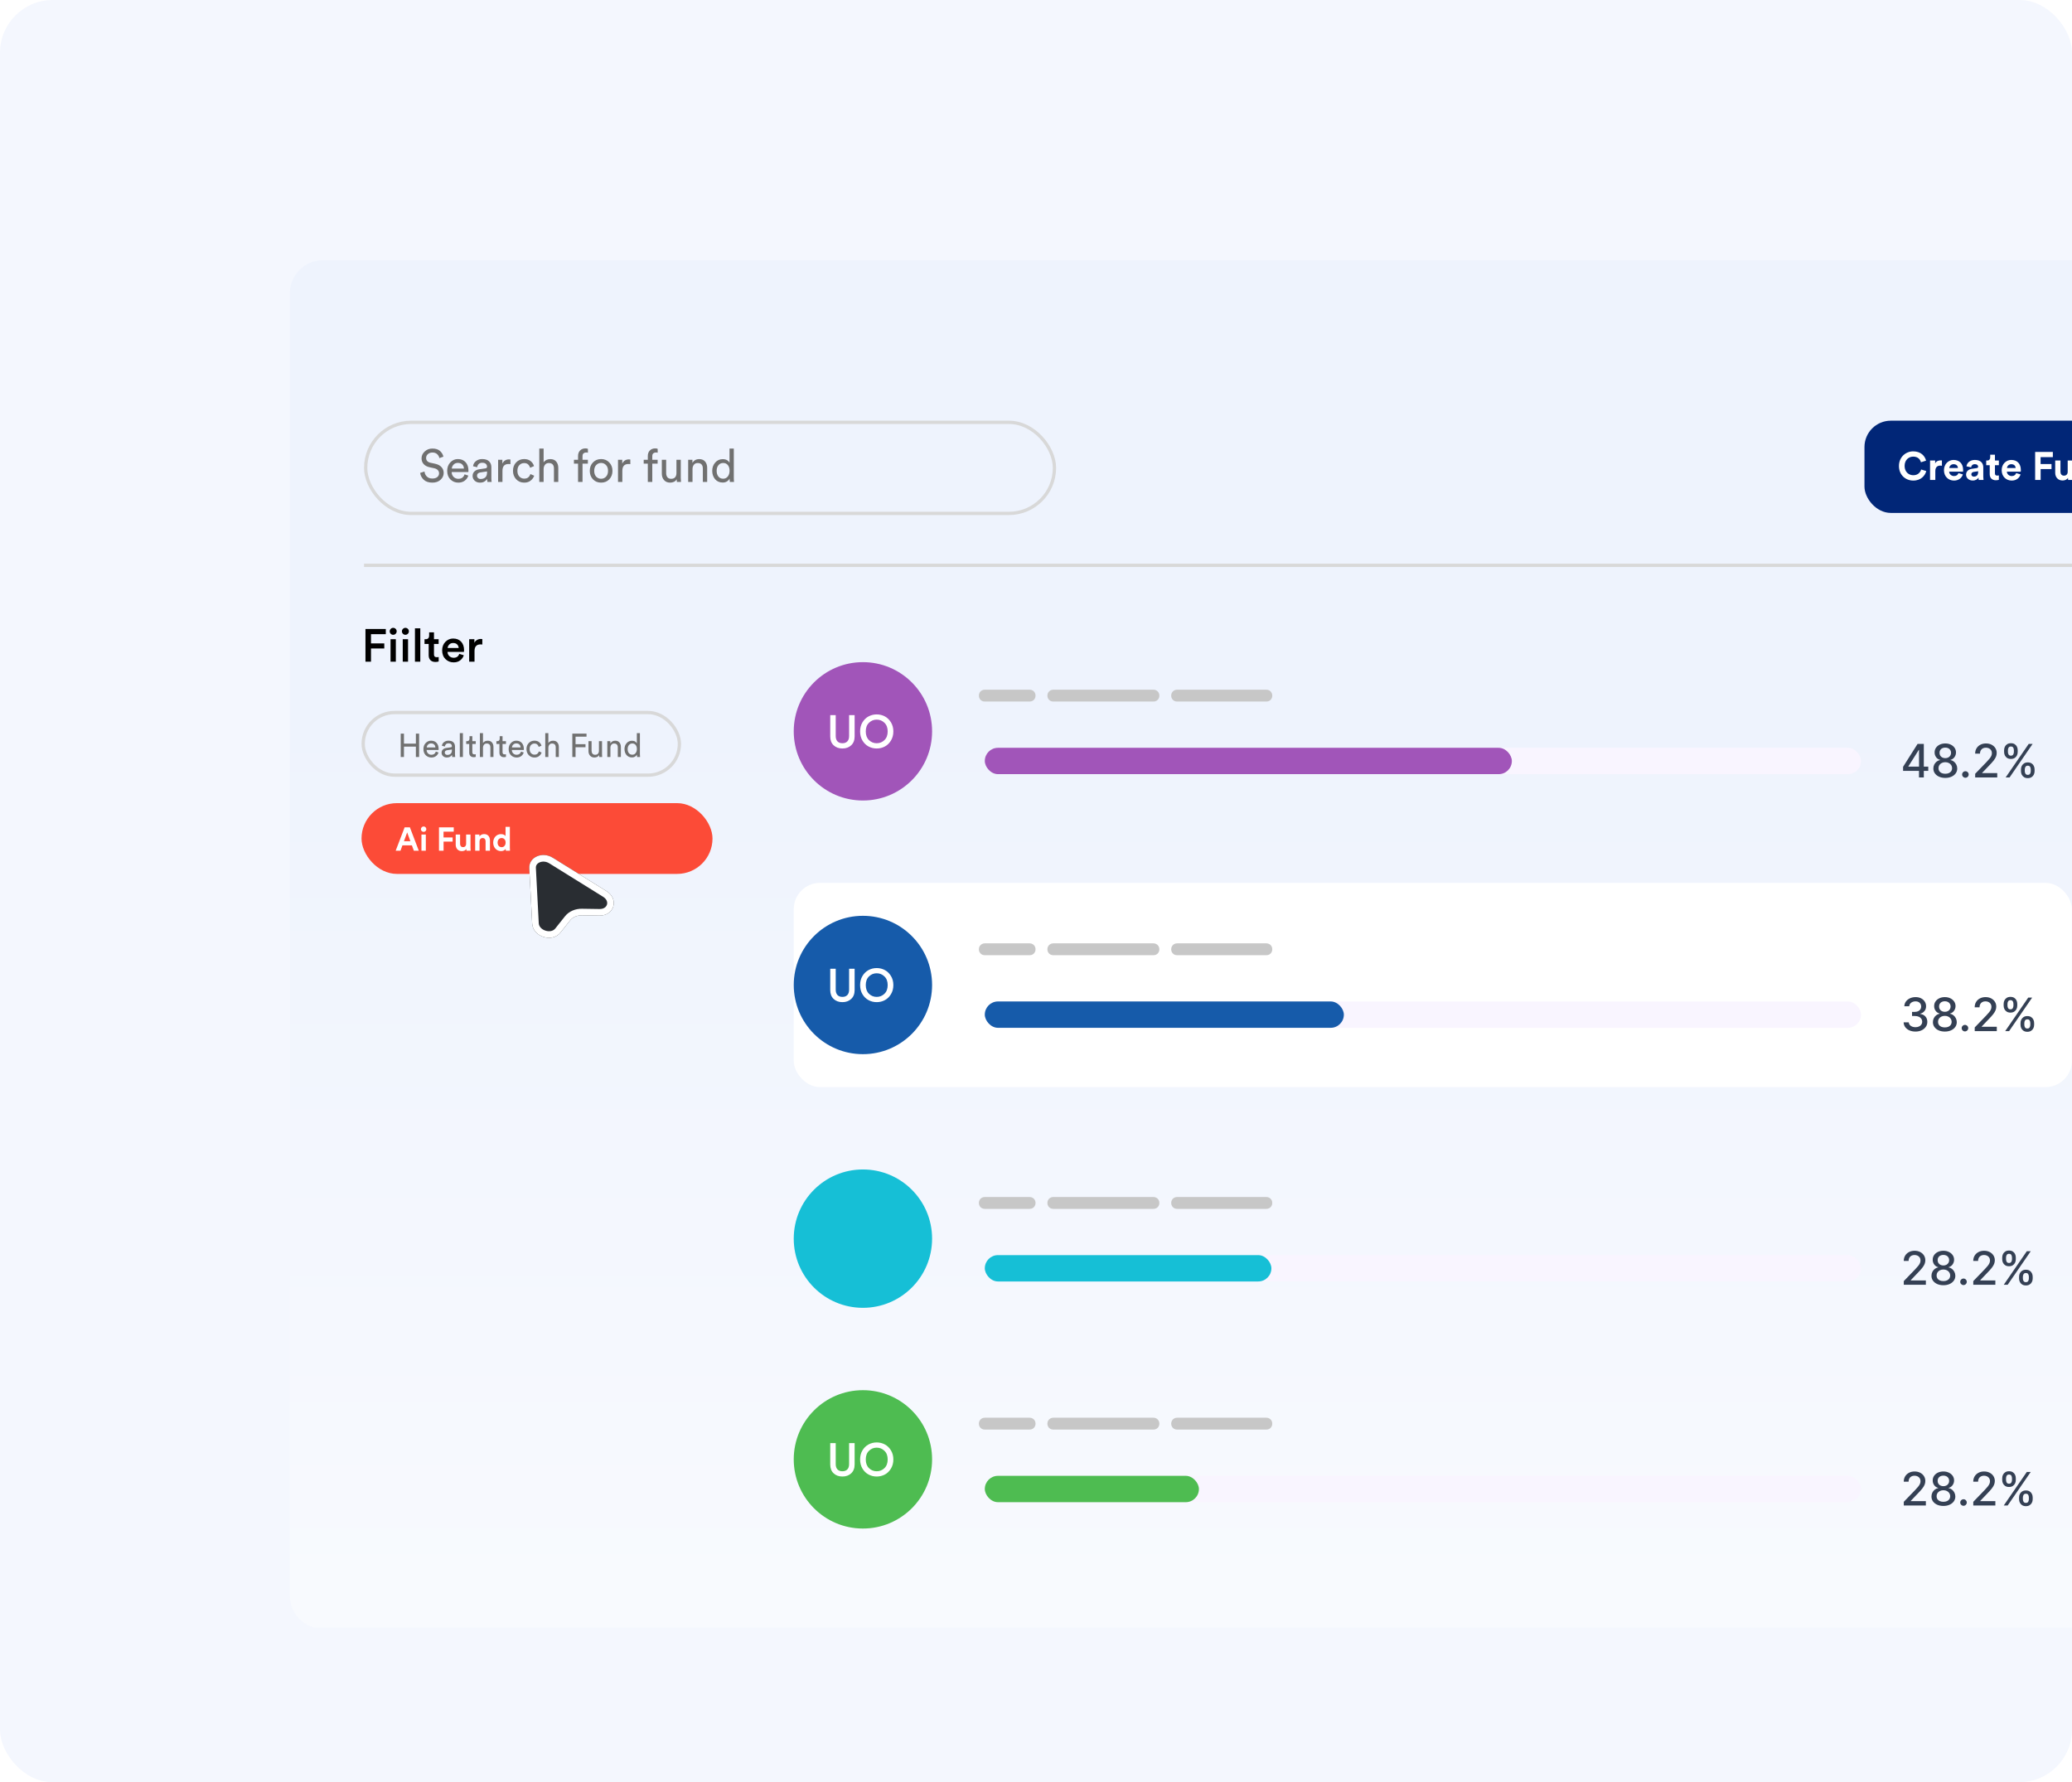 <svg width="629" height="541" viewBox="0 0 629 541" fill="none" xmlns="http://www.w3.org/2000/svg">
<g clip-path="url(#clip0_774_18726)">
<rect width="629" height="541" rx="16" fill="#F4F7FE"/>
<g filter="url(#filter0_d_774_18726)">
<g clip-path="url(#clip1_774_18726)">
<path d="M104 73C104 67.477 108.477 63 114 63H649.028V478.396H114C108.477 478.396 104 473.919 104 468.396V73Z" fill="url(#paint0_linear_774_18726)"/>
<rect x="582" y="111.701" width="89" height="28" rx="8" fill="#012677"/>
<path d="M596.824 129.881C594.448 129.881 592.468 128.165 592.468 125.453C592.468 122.741 594.52 121.013 596.8 121.013C599.152 121.013 600.364 122.453 600.7 123.833L599.14 124.325C598.936 123.509 598.276 122.609 596.8 122.609C595.528 122.609 594.184 123.521 594.184 125.453C594.184 127.265 595.456 128.261 596.824 128.261C598.276 128.261 598.984 127.313 599.212 126.521L600.76 126.989C600.436 128.297 599.212 129.881 596.824 129.881ZM605.511 123.773V125.381C605.331 125.345 605.175 125.333 605.031 125.333C604.215 125.333 603.507 125.729 603.507 127.001V129.701H601.911V123.797H603.459V124.673C603.819 123.893 604.635 123.749 605.139 123.749C605.271 123.749 605.391 123.761 605.511 123.773ZM607.739 126.077H610.379C610.355 125.489 609.971 124.913 609.059 124.913C608.231 124.913 607.775 125.537 607.739 126.077ZM610.535 127.613L611.867 128.009C611.567 129.029 610.631 129.881 609.179 129.881C607.559 129.881 606.131 128.717 606.131 126.725C606.131 124.841 607.523 123.617 609.035 123.617C610.859 123.617 611.951 124.781 611.951 126.677C611.951 126.905 611.927 127.145 611.927 127.169H607.703C607.739 127.949 608.399 128.513 609.191 128.513C609.935 128.513 610.343 128.141 610.535 127.613ZM612.847 128.093C612.847 127.037 613.627 126.449 614.611 126.305L616.063 126.089C616.399 126.041 616.507 125.873 616.507 125.669C616.507 125.249 616.183 124.901 615.511 124.901C614.815 124.901 614.431 125.345 614.383 125.861L612.967 125.561C613.063 124.637 613.915 123.617 615.499 123.617C617.371 123.617 618.067 124.673 618.067 125.861V128.765C618.067 129.077 618.103 129.497 618.139 129.701H616.675C616.639 129.545 616.615 129.221 616.615 128.993C616.315 129.461 615.751 129.869 614.875 129.869C613.615 129.869 612.847 129.017 612.847 128.093ZM615.211 128.681C615.883 128.681 616.507 128.357 616.507 127.313V127.049L615.175 127.253C614.767 127.313 614.443 127.541 614.443 127.997C614.443 128.345 614.695 128.681 615.211 128.681ZM621.609 122.033V123.797H622.797V125.213H621.609V127.685C621.609 128.201 621.849 128.369 622.305 128.369C622.497 128.369 622.713 128.345 622.797 128.321V129.641C622.653 129.701 622.365 129.785 621.897 129.785C620.745 129.785 620.025 129.101 620.025 127.961V125.213H618.957V123.797H619.257C619.881 123.797 620.169 123.389 620.169 122.861V122.033H621.609ZM625.258 126.077H627.898C627.874 125.489 627.49 124.913 626.578 124.913C625.75 124.913 625.294 125.537 625.258 126.077ZM628.054 127.613L629.386 128.009C629.086 129.029 628.15 129.881 626.698 129.881C625.078 129.881 623.65 128.717 623.65 126.725C623.65 124.841 625.042 123.617 626.554 123.617C628.378 123.617 629.47 124.781 629.47 126.677C629.47 126.905 629.446 127.145 629.446 127.169H625.222C625.258 127.949 625.918 128.513 626.71 128.513C627.454 128.513 627.862 128.141 628.054 127.613ZM635.48 129.701H633.812V121.193H639.188V122.765H635.468V124.865H638.78V126.389H635.48V129.701ZM643.825 129.701C643.801 129.581 643.777 129.305 643.777 129.065C643.453 129.617 642.769 129.857 642.145 129.857C640.717 129.857 639.901 128.813 639.901 127.529V123.797H641.497V127.205C641.497 127.865 641.833 128.393 642.577 128.393C643.285 128.393 643.693 127.913 643.693 127.229V123.797H645.289V128.633C645.289 129.089 645.325 129.497 645.349 129.701H643.825ZM648.589 126.305V129.701H646.993V123.797H648.541V124.529C648.901 123.917 649.609 123.641 650.245 123.641C651.709 123.641 652.381 124.685 652.381 125.981V129.701H650.785V126.257C650.785 125.597 650.461 125.081 649.693 125.081C648.997 125.081 648.589 125.621 648.589 126.305ZM659.628 121.013V128.633C659.628 129.029 659.652 129.461 659.676 129.701H658.152C658.128 129.581 658.092 129.293 658.092 129.017C657.828 129.485 657.228 129.845 656.436 129.845C654.756 129.845 653.556 128.525 653.556 126.737C653.556 125.009 654.72 123.653 656.388 123.653C657.408 123.653 657.888 124.073 658.056 124.385V121.013H659.628ZM655.164 126.737C655.164 127.793 655.788 128.417 656.628 128.417C657.444 128.417 658.08 127.793 658.08 126.725C658.08 125.669 657.444 125.081 656.628 125.081C655.812 125.081 655.164 125.681 655.164 126.737Z" fill="white"/>
</g>
<rect x="127.009" y="112.203" width="209.092" height="27.648" rx="13.824" stroke="#D8D8D8"/>
<path d="M150.606 122.625L149.374 123.059C149.308 122.63 149.098 122.242 148.744 121.897C148.389 121.542 147.899 121.365 147.274 121.365C146.723 121.365 146.266 121.524 145.902 121.841C145.538 122.158 145.356 122.55 145.356 123.017C145.356 123.381 145.463 123.689 145.678 123.941C145.902 124.193 146.219 124.366 146.63 124.459L148.114 124.781C148.935 124.958 149.57 125.294 150.018 125.789C150.466 126.274 150.69 126.867 150.69 127.567C150.69 128.37 150.372 129.06 149.738 129.639C149.103 130.218 148.277 130.507 147.26 130.507C146.149 130.507 145.276 130.218 144.642 129.639C144.016 129.051 143.652 128.356 143.55 127.553L144.866 127.133C144.922 127.73 145.155 128.234 145.566 128.645C145.976 129.056 146.536 129.261 147.246 129.261C147.899 129.261 148.403 129.112 148.758 128.813C149.112 128.514 149.29 128.136 149.29 127.679C149.29 127.306 149.164 126.984 148.912 126.713C148.66 126.433 148.291 126.242 147.806 126.139L146.392 125.831C145.654 125.672 145.066 125.36 144.628 124.893C144.189 124.426 143.97 123.834 143.97 123.115C143.97 122.331 144.287 121.645 144.922 121.057C145.566 120.46 146.34 120.161 147.246 120.161C148.263 120.161 149.042 120.408 149.584 120.903C150.125 121.398 150.466 121.972 150.606 122.625ZM153.154 126.237H156.836C156.817 125.733 156.649 125.322 156.332 125.005C156.014 124.678 155.566 124.515 154.988 124.515C154.465 124.515 154.036 124.688 153.7 125.033C153.364 125.369 153.182 125.77 153.154 126.237ZM157.032 127.987L158.166 128.379C157.97 129.004 157.606 129.518 157.074 129.919C156.542 130.311 155.898 130.507 155.142 130.507C154.199 130.507 153.396 130.185 152.734 129.541C152.08 128.888 151.754 128.01 151.754 126.909C151.754 125.882 152.071 125.033 152.706 124.361C153.34 123.689 154.096 123.353 154.974 123.353C155.991 123.353 156.784 123.675 157.354 124.319C157.923 124.954 158.208 125.808 158.208 126.881C158.208 127.049 158.198 127.189 158.18 127.301H153.112C153.121 127.898 153.317 128.388 153.7 128.771C154.092 129.154 154.572 129.345 155.142 129.345C156.103 129.345 156.733 128.892 157.032 127.987ZM159.468 128.491C159.468 127.912 159.654 127.45 160.028 127.105C160.401 126.75 160.896 126.531 161.512 126.447L163.332 126.181C163.677 126.134 163.85 125.966 163.85 125.677C163.85 125.322 163.728 125.033 163.486 124.809C163.243 124.585 162.879 124.473 162.394 124.473C161.946 124.473 161.591 124.599 161.33 124.851C161.068 125.094 160.914 125.42 160.868 125.831L159.608 125.537C159.673 124.893 159.967 124.37 160.49 123.969C161.012 123.558 161.638 123.353 162.366 123.353C163.318 123.353 164.022 123.586 164.48 124.053C164.937 124.51 165.166 125.098 165.166 125.817V129.191C165.166 129.592 165.194 129.961 165.25 130.297H163.962C163.915 130.017 163.892 129.714 163.892 129.387C163.705 129.686 163.43 129.947 163.066 130.171C162.711 130.395 162.263 130.507 161.722 130.507C161.059 130.507 160.518 130.311 160.098 129.919C159.678 129.518 159.468 129.042 159.468 128.491ZM161.904 129.401C162.492 129.401 162.963 129.242 163.318 128.925C163.672 128.608 163.85 128.104 163.85 127.413V127.105L161.792 127.413C161.493 127.46 161.255 127.567 161.078 127.735C160.9 127.903 160.812 128.132 160.812 128.421C160.812 128.682 160.91 128.911 161.106 129.107C161.311 129.303 161.577 129.401 161.904 129.401ZM170.954 123.493V124.893C170.758 124.865 170.566 124.851 170.38 124.851C169.148 124.851 168.532 125.542 168.532 126.923V130.297H167.216V123.563H168.504V124.739C168.914 123.88 169.586 123.451 170.52 123.451C170.669 123.451 170.814 123.465 170.954 123.493ZM175.116 124.571C174.547 124.571 174.061 124.776 173.66 125.187C173.268 125.598 173.072 126.176 173.072 126.923C173.072 127.66 173.268 128.239 173.66 128.659C174.061 129.079 174.551 129.289 175.13 129.289C175.69 129.289 176.115 129.149 176.404 128.869C176.703 128.589 176.903 128.267 177.006 127.903L178.168 128.407C177.981 128.967 177.627 129.457 177.104 129.877C176.591 130.297 175.933 130.507 175.13 130.507C174.15 130.507 173.338 130.166 172.694 129.485C172.05 128.804 171.728 127.95 171.728 126.923C171.728 125.878 172.05 125.024 172.694 124.361C173.338 123.689 174.145 123.353 175.116 123.353C175.937 123.353 176.6 123.563 177.104 123.983C177.617 124.403 177.953 124.907 178.112 125.495L176.922 125.999C176.819 125.607 176.623 125.271 176.334 124.991C176.045 124.711 175.639 124.571 175.116 124.571ZM181.028 126.335V130.297H179.712V120.161H181.028V124.347C181.476 123.694 182.157 123.367 183.072 123.367C183.846 123.367 184.439 123.614 184.85 124.109C185.27 124.604 185.48 125.243 185.48 126.027V130.297H184.164V126.251C184.164 125.122 183.641 124.557 182.596 124.557C182.11 124.557 181.732 124.725 181.462 125.061C181.191 125.388 181.046 125.812 181.028 126.335ZM194.461 124.753H192.837V130.297H191.479V124.753H190.233V123.563H191.479V122.429C191.479 121.71 191.689 121.146 192.109 120.735C192.529 120.324 193.056 120.119 193.691 120.119C194.092 120.119 194.354 120.166 194.475 120.259V121.435C194.335 121.379 194.144 121.351 193.901 121.351C193.612 121.351 193.36 121.44 193.145 121.617C192.94 121.785 192.837 122.079 192.837 122.499V123.563H194.461V124.753ZM196.985 128.701C197.395 129.121 197.895 129.331 198.483 129.331C199.071 129.331 199.565 129.121 199.967 128.701C200.377 128.272 200.583 127.679 200.583 126.923C200.583 126.176 200.377 125.593 199.967 125.173C199.565 124.744 199.071 124.529 198.483 124.529C197.895 124.529 197.395 124.744 196.985 125.173C196.583 125.593 196.383 126.176 196.383 126.923C196.383 127.679 196.583 128.272 196.985 128.701ZM196.005 124.375C196.658 123.694 197.484 123.353 198.483 123.353C199.481 123.353 200.303 123.694 200.947 124.375C201.6 125.047 201.927 125.896 201.927 126.923C201.927 127.959 201.605 128.818 200.961 129.499C200.317 130.171 199.491 130.507 198.483 130.507C197.475 130.507 196.649 130.171 196.005 129.499C195.361 128.818 195.039 127.959 195.039 126.923C195.039 125.896 195.361 125.047 196.005 124.375ZM207.348 123.493V124.893C207.152 124.865 206.961 124.851 206.774 124.851C205.542 124.851 204.926 125.542 204.926 126.923V130.297H203.61V123.563H204.898V124.739C205.309 123.88 205.981 123.451 206.914 123.451C207.064 123.451 207.208 123.465 207.348 123.493ZM215.639 124.753H214.015V130.297H212.657V124.753H211.411V123.563H212.657V122.429C212.657 121.71 212.867 121.146 213.287 120.735C213.707 120.324 214.234 120.119 214.869 120.119C215.27 120.119 215.532 120.166 215.653 120.259V121.435C215.513 121.379 215.322 121.351 215.079 121.351C214.79 121.351 214.538 121.44 214.323 121.617C214.118 121.785 214.015 122.079 214.015 122.499V123.563H215.639V124.753ZM221.419 129.485C221.242 129.821 220.971 130.078 220.607 130.255C220.243 130.423 219.851 130.507 219.431 130.507C218.666 130.507 218.055 130.255 217.597 129.751C217.14 129.238 216.911 128.589 216.911 127.805V123.563H218.227V127.609C218.227 128.113 218.349 128.528 218.591 128.855C218.843 129.182 219.231 129.345 219.753 129.345C220.276 129.345 220.673 129.191 220.943 128.883C221.214 128.566 221.349 128.146 221.349 127.623V123.563H222.665V129.051C222.665 129.49 222.689 129.905 222.735 130.297H221.475C221.438 130.092 221.419 129.821 221.419 129.485ZM226.227 126.405V130.297H224.911V123.563H226.199V124.529C226.647 123.754 227.338 123.367 228.271 123.367C229.046 123.367 229.638 123.614 230.049 124.109C230.469 124.604 230.679 125.243 230.679 126.027V130.297H229.363V126.251C229.363 125.122 228.84 124.557 227.795 124.557C227.3 124.557 226.913 124.734 226.633 125.089C226.362 125.434 226.227 125.873 226.227 126.405ZM233.556 126.909C233.556 127.618 233.729 128.197 234.074 128.645C234.429 129.093 234.914 129.317 235.53 129.317C236.118 129.317 236.59 129.088 236.944 128.631C237.299 128.174 237.476 127.59 237.476 126.881C237.476 126.181 237.304 125.616 236.958 125.187C236.613 124.758 236.142 124.543 235.544 124.543C234.947 124.543 234.466 124.762 234.102 125.201C233.738 125.64 233.556 126.209 233.556 126.909ZM237.49 129.387V129.275C237.313 129.62 237.042 129.91 236.678 130.143C236.324 130.367 235.899 130.479 235.404 130.479C234.443 130.479 233.668 130.143 233.08 129.471C232.502 128.79 232.212 127.936 232.212 126.909C232.212 125.929 232.511 125.098 233.108 124.417C233.706 123.726 234.471 123.381 235.404 123.381C235.955 123.381 236.403 123.493 236.748 123.717C237.094 123.932 237.332 124.198 237.462 124.515V120.161H238.764V129.051C238.764 129.508 238.788 129.924 238.834 130.297H237.56C237.514 130.036 237.49 129.732 237.49 129.387Z" fill="#707070"/>
<line x1="126.508" y1="155.605" x2="652.488" y2="155.605" stroke="#D8D8D8"/>
<circle cx="277.957" cy="206" r="21" fill="#A155B9"/>
<path d="M274.391 210.244C273.7 210.888 272.814 211.21 271.731 211.21C270.648 211.21 269.762 210.888 269.071 210.244C268.38 209.6 268.035 208.699 268.035 207.542V201.074H269.701V207.444C269.701 208.135 269.878 208.671 270.233 209.054C270.597 209.427 271.096 209.614 271.731 209.614C272.375 209.614 272.874 209.427 273.229 209.054C273.584 208.681 273.761 208.144 273.761 207.444V201.074H275.441V207.542C275.441 208.699 275.091 209.6 274.391 210.244ZM279.804 203.398C279.15 204.023 278.824 204.901 278.824 206.03C278.824 207.159 279.15 208.041 279.804 208.676C280.457 209.301 281.236 209.614 282.142 209.614C283.047 209.614 283.826 209.301 284.48 208.676C285.142 208.041 285.474 207.159 285.474 206.03C285.474 204.901 285.142 204.023 284.48 203.398C283.826 202.763 283.047 202.446 282.142 202.446C281.236 202.446 280.457 202.763 279.804 203.398ZM277.816 208.802C277.34 207.999 277.102 207.075 277.102 206.03C277.102 204.985 277.34 204.065 277.816 203.272C278.301 202.469 278.922 201.867 279.678 201.466C280.434 201.065 281.255 200.864 282.142 200.864C283.028 200.864 283.85 201.065 284.606 201.466C285.362 201.867 285.982 202.469 286.468 203.272C286.953 204.065 287.196 204.985 287.196 206.03C287.196 207.075 286.953 207.999 286.468 208.802C285.982 209.605 285.362 210.207 284.606 210.608C283.85 211.009 283.028 211.21 282.142 211.21C281.255 211.21 280.434 211.009 279.678 210.608C278.922 210.207 278.301 209.605 277.816 208.802Z" fill="white"/>
<path d="M313.157 195.148C313.157 194.804 313.237 194.5 313.397 194.236C313.549 193.964 313.761 193.752 314.033 193.6C314.297 193.44 314.601 193.36 314.945 193.36H321.713C322.057 193.36 322.361 193.44 322.625 193.6C322.897 193.752 323.109 193.964 323.261 194.236C323.421 194.5 323.501 194.804 323.501 195.148V195.172C323.501 195.516 323.421 195.824 323.261 196.096C323.109 196.36 322.897 196.572 322.625 196.732C322.361 196.884 322.057 196.96 321.713 196.96H314.945C314.601 196.96 314.297 196.884 314.033 196.732C313.761 196.572 313.549 196.36 313.397 196.096C313.237 195.824 313.157 195.516 313.157 195.172V195.148ZM319.895 195.148C319.895 194.804 319.975 194.5 320.135 194.236C320.287 193.964 320.499 193.752 320.771 193.6C321.035 193.44 321.339 193.36 321.683 193.36H325.139C325.483 193.36 325.787 193.44 326.051 193.6C326.323 193.752 326.535 193.964 326.687 194.236C326.847 194.5 326.927 194.804 326.927 195.148V195.172C326.927 195.516 326.847 195.824 326.687 196.096C326.535 196.36 326.323 196.572 326.051 196.732C325.787 196.884 325.483 196.96 325.139 196.96H321.683C321.339 196.96 321.035 196.884 320.771 196.732C320.499 196.572 320.287 196.36 320.135 196.096C319.975 195.824 319.895 195.516 319.895 195.172V195.148ZM323.329 195.148C323.329 194.804 323.409 194.5 323.569 194.236C323.721 193.964 323.933 193.752 324.205 193.6C324.469 193.44 324.773 193.36 325.117 193.36H328.573C328.917 193.36 329.221 193.44 329.485 193.6C329.757 193.752 329.969 193.964 330.121 194.236C330.281 194.5 330.361 194.804 330.361 195.148V195.172C330.361 195.516 330.281 195.824 330.121 196.096C329.969 196.36 329.757 196.572 329.485 196.732C329.221 196.884 328.917 196.96 328.573 196.96H325.117C324.773 196.96 324.469 196.884 324.205 196.732C323.933 196.572 323.721 196.36 323.569 196.096C323.409 195.824 323.329 195.516 323.329 195.172V195.148ZM333.958 195.148C333.958 194.804 334.038 194.5 334.198 194.236C334.35 193.964 334.562 193.752 334.834 193.6C335.098 193.44 335.402 193.36 335.746 193.36H342.514C342.858 193.36 343.162 193.44 343.426 193.6C343.698 193.752 343.91 193.964 344.062 194.236C344.222 194.5 344.302 194.804 344.302 195.148V195.172C344.302 195.516 344.222 195.824 344.062 196.096C343.91 196.36 343.698 196.572 343.426 196.732C343.162 196.884 342.858 196.96 342.514 196.96H335.746C335.402 196.96 335.098 196.884 334.834 196.732C334.562 196.572 334.35 196.36 334.198 196.096C334.038 195.824 333.958 195.516 333.958 195.172V195.148ZM340.696 195.148C340.696 194.804 340.776 194.5 340.936 194.236C341.088 193.964 341.3 193.752 341.572 193.6C341.836 193.44 342.14 193.36 342.484 193.36H349.252C349.596 193.36 349.9 193.44 350.164 193.6C350.436 193.752 350.648 193.964 350.8 194.236C350.96 194.5 351.04 194.804 351.04 195.148V195.172C351.04 195.516 350.96 195.824 350.8 196.096C350.648 196.36 350.436 196.572 350.164 196.732C349.9 196.884 349.596 196.96 349.252 196.96H342.484C342.14 196.96 341.836 196.884 341.572 196.732C341.3 196.572 341.088 196.36 340.936 196.096C340.776 195.824 340.696 195.516 340.696 195.172V195.148ZM347.434 195.148C347.434 194.804 347.514 194.5 347.674 194.236C347.826 193.964 348.038 193.752 348.31 193.6C348.574 193.44 348.878 193.36 349.222 193.36H355.99C356.334 193.36 356.638 193.44 356.902 193.6C357.174 193.752 357.386 193.964 357.538 194.236C357.698 194.5 357.778 194.804 357.778 195.148V195.172C357.778 195.516 357.698 195.824 357.538 196.096C357.386 196.36 357.174 196.572 356.902 196.732C356.638 196.884 356.334 196.96 355.99 196.96H349.222C348.878 196.96 348.574 196.884 348.31 196.732C348.038 196.572 347.826 196.36 347.674 196.096C347.514 195.824 347.434 195.516 347.434 195.172V195.148ZM354.173 195.148C354.173 194.804 354.253 194.5 354.413 194.236C354.565 193.964 354.777 193.752 355.049 193.6C355.313 193.44 355.617 193.36 355.961 193.36H359.417C359.761 193.36 360.065 193.44 360.329 193.6C360.601 193.752 360.813 193.964 360.965 194.236C361.125 194.5 361.205 194.804 361.205 195.148V195.172C361.205 195.516 361.125 195.824 360.965 196.096C360.813 196.36 360.601 196.572 360.329 196.732C360.065 196.884 359.761 196.96 359.417 196.96H355.961C355.617 196.96 355.313 196.884 355.049 196.732C354.777 196.572 354.565 196.36 354.413 196.096C354.253 195.824 354.173 195.516 354.173 195.172V195.148ZM357.606 195.148C357.606 194.804 357.686 194.5 357.846 194.236C357.998 193.964 358.21 193.752 358.482 193.6C358.746 193.44 359.05 193.36 359.394 193.36H366.162C366.506 193.36 366.81 193.44 367.074 193.6C367.346 193.752 367.558 193.964 367.71 194.236C367.87 194.5 367.95 194.804 367.95 195.148V195.172C367.95 195.516 367.87 195.824 367.71 196.096C367.558 196.36 367.346 196.572 367.074 196.732C366.81 196.884 366.506 196.96 366.162 196.96H359.394C359.05 196.96 358.746 196.884 358.482 196.732C358.21 196.572 357.998 196.36 357.846 196.096C357.686 195.824 357.606 195.516 357.606 195.172V195.148ZM371.54 195.148C371.54 194.804 371.62 194.5 371.78 194.236C371.932 193.964 372.144 193.752 372.416 193.6C372.68 193.44 372.984 193.36 373.328 193.36H380.096C380.44 193.36 380.744 193.44 381.008 193.6C381.28 193.752 381.492 193.964 381.644 194.236C381.804 194.5 381.884 194.804 381.884 195.148V195.172C381.884 195.516 381.804 195.824 381.644 196.096C381.492 196.36 381.28 196.572 381.008 196.732C380.744 196.884 380.44 196.96 380.096 196.96H373.328C372.984 196.96 372.68 196.884 372.416 196.732C372.144 196.572 371.932 196.36 371.78 196.096C371.62 195.824 371.54 195.516 371.54 195.172V195.148ZM378.278 195.148C378.278 194.804 378.358 194.5 378.518 194.236C378.67 193.964 378.882 193.752 379.154 193.6C379.418 193.44 379.722 193.36 380.066 193.36H386.834C387.178 193.36 387.482 193.44 387.746 193.6C388.018 193.752 388.23 193.964 388.382 194.236C388.542 194.5 388.622 194.804 388.622 195.148V195.172C388.622 195.516 388.542 195.824 388.382 196.096C388.23 196.36 388.018 196.572 387.746 196.732C387.482 196.884 387.178 196.96 386.834 196.96H380.066C379.722 196.96 379.418 196.884 379.154 196.732C378.882 196.572 378.67 196.36 378.518 196.096C378.358 195.824 378.278 195.516 378.278 195.172V195.148ZM385.016 195.148C385.016 194.804 385.096 194.5 385.256 194.236C385.408 193.964 385.62 193.752 385.892 193.6C386.156 193.44 386.46 193.36 386.804 193.36H390.26C390.604 193.36 390.908 193.44 391.172 193.6C391.444 193.752 391.656 193.964 391.808 194.236C391.968 194.5 392.048 194.804 392.048 195.148V195.172C392.048 195.516 391.968 195.824 391.808 196.096C391.656 196.36 391.444 196.572 391.172 196.732C390.908 196.884 390.604 196.96 390.26 196.96H386.804C386.46 196.96 386.156 196.884 385.892 196.732C385.62 196.572 385.408 196.36 385.256 196.096C385.096 195.824 385.016 195.516 385.016 195.172V195.148ZM388.45 195.148C388.45 194.804 388.53 194.5 388.69 194.236C388.842 193.964 389.054 193.752 389.326 193.6C389.59 193.44 389.894 193.36 390.238 193.36H393.694C394.038 193.36 394.342 193.44 394.606 193.6C394.878 193.752 395.09 193.964 395.242 194.236C395.402 194.5 395.482 194.804 395.482 195.148V195.172C395.482 195.516 395.402 195.824 395.242 196.096C395.09 196.36 394.878 196.572 394.606 196.732C394.342 196.884 394.038 196.96 393.694 196.96H390.238C389.894 196.96 389.59 196.884 389.326 196.732C389.054 196.572 388.842 196.36 388.69 196.096C388.53 195.824 388.45 195.516 388.45 195.172V195.148ZM391.884 195.148C391.884 194.804 391.964 194.5 392.124 194.236C392.276 193.964 392.488 193.752 392.76 193.6C393.024 193.44 393.328 193.36 393.672 193.36H400.44C400.784 193.36 401.088 193.44 401.352 193.6C401.624 193.752 401.836 193.964 401.988 194.236C402.148 194.5 402.228 194.804 402.228 195.148V195.172C402.228 195.516 402.148 195.824 401.988 196.096C401.836 196.36 401.624 196.572 401.352 196.732C401.088 196.884 400.784 196.96 400.44 196.96H393.672C393.328 196.96 393.024 196.884 392.76 196.732C392.488 196.572 392.276 196.36 392.124 196.096C391.964 195.824 391.884 195.516 391.884 195.172V195.148Z" fill="#C7C7C7"/>
<rect x="314.957" y="211" width="266" height="8" rx="4" fill="#F9F5FF"/>
<rect x="314.957" y="211" width="160" height="8" rx="4" fill="#A155B9"/>
<path d="M593.723 218.011V216.768L598.123 209.818H599.102V211.648H598.48L595.333 216.629V216.709H601.364V218.011H593.723ZM598.55 220V217.634L598.56 217.067V209.818H600.017V220H598.55ZM606.537 220.139C605.824 220.139 605.195 220.017 604.648 219.771C604.104 219.526 603.678 219.188 603.37 218.757C603.062 218.326 602.909 217.836 602.913 217.286C602.909 216.855 602.997 216.459 603.176 216.097C603.358 215.733 603.605 215.429 603.917 215.188C604.228 214.942 604.576 214.786 604.961 214.72V214.661C604.454 214.538 604.048 214.266 603.743 213.845C603.438 213.424 603.287 212.94 603.29 212.393C603.287 211.873 603.425 211.409 603.703 211.001C603.985 210.59 604.371 210.267 604.862 210.032C605.352 209.797 605.911 209.679 606.537 209.679C607.157 209.679 607.71 209.798 608.197 210.037C608.688 210.272 609.074 210.595 609.356 211.006C609.638 211.414 609.78 211.876 609.783 212.393C609.78 212.94 609.624 213.424 609.316 213.845C609.008 214.266 608.607 214.538 608.113 214.661V214.72C608.494 214.786 608.837 214.942 609.142 215.188C609.45 215.429 609.696 215.733 609.878 216.097C610.063 216.459 610.158 216.855 610.161 217.286C610.158 217.836 610.002 218.326 609.694 218.757C609.386 219.188 608.958 219.526 608.411 219.771C607.868 220.017 607.243 220.139 606.537 220.139ZM606.537 218.881C606.958 218.881 607.322 218.812 607.631 218.673C607.939 218.53 608.178 218.333 608.347 218.081C608.516 217.826 608.602 217.527 608.605 217.186C608.602 216.831 608.509 216.518 608.327 216.246C608.148 215.975 607.904 215.761 607.596 215.605C607.288 215.449 606.935 215.371 606.537 215.371C606.136 215.371 605.78 215.449 605.468 215.605C605.156 215.761 604.911 215.975 604.732 216.246C604.553 216.518 604.465 216.831 604.469 217.186C604.465 217.527 604.547 217.826 604.712 218.081C604.881 218.333 605.122 218.53 605.433 218.673C605.745 218.812 606.113 218.881 606.537 218.881ZM606.537 214.143C606.875 214.143 607.175 214.076 607.437 213.94C607.699 213.804 607.904 213.615 608.053 213.373C608.206 213.131 608.284 212.848 608.287 212.523C608.284 212.205 608.207 211.926 608.058 211.688C607.912 211.449 607.709 211.265 607.447 211.136C607.185 211.003 606.882 210.937 606.537 210.937C606.186 210.937 605.877 211.003 605.612 211.136C605.35 211.265 605.147 211.449 605.001 211.688C604.855 211.926 604.784 212.205 604.787 212.523C604.784 212.848 604.857 213.131 605.006 213.373C605.155 213.615 605.36 213.804 605.622 213.94C605.887 214.076 606.192 214.143 606.537 214.143ZM612.641 220.094C612.369 220.094 612.135 219.998 611.94 219.806C611.744 219.611 611.646 219.375 611.646 219.1C611.646 218.828 611.744 218.596 611.94 218.404C612.135 218.209 612.369 218.111 612.641 218.111C612.913 218.111 613.146 218.209 613.342 218.404C613.537 218.596 613.635 218.828 613.635 219.1C613.635 219.282 613.589 219.45 613.496 219.602C613.406 219.751 613.287 219.871 613.138 219.96C612.989 220.05 612.823 220.094 612.641 220.094ZM615.606 220V218.886L619.052 215.317C619.42 214.929 619.723 214.589 619.961 214.298C620.203 214.003 620.384 213.723 620.503 213.457C620.623 213.192 620.682 212.911 620.682 212.612C620.682 212.274 620.603 211.982 620.444 211.737C620.285 211.489 620.068 211.298 619.792 211.165C619.517 211.03 619.207 210.962 618.863 210.962C618.498 210.962 618.18 211.036 617.908 211.185C617.636 211.335 617.428 211.545 617.282 211.817C617.136 212.089 617.063 212.407 617.063 212.771H615.596C615.596 212.152 615.739 211.61 616.024 211.146C616.309 210.682 616.7 210.322 617.197 210.067C617.694 209.808 618.26 209.679 618.893 209.679C619.532 209.679 620.096 209.807 620.583 210.062C621.073 210.314 621.456 210.658 621.731 211.096C622.006 211.53 622.144 212.021 622.144 212.567C622.144 212.945 622.073 213.315 621.93 213.676C621.791 214.037 621.547 214.44 621.199 214.884C620.851 215.325 620.367 215.86 619.748 216.49L617.724 218.608V218.683H622.308V220H615.606ZM629.507 218.091V217.554C629.507 217.17 629.586 216.818 629.746 216.5C629.908 216.179 630.143 215.922 630.452 215.729C630.763 215.534 631.139 215.436 631.58 215.436C632.031 215.436 632.409 215.532 632.714 215.724C633.019 215.917 633.249 216.174 633.405 216.495C633.564 216.817 633.643 217.17 633.643 217.554V218.091C633.643 218.475 633.564 218.828 633.405 219.15C633.246 219.468 633.012 219.725 632.704 219.92C632.399 220.113 632.024 220.209 631.58 220.209C631.133 220.209 630.755 220.113 630.447 219.92C630.138 219.725 629.905 219.468 629.746 219.15C629.586 218.828 629.507 218.475 629.507 218.091ZM630.665 217.554V218.091C630.665 218.376 630.733 218.634 630.869 218.866C631.005 219.098 631.242 219.214 631.58 219.214C631.915 219.214 632.148 219.098 632.281 218.866C632.414 218.634 632.48 218.376 632.48 218.091V217.554C632.48 217.269 632.415 217.01 632.286 216.778C632.16 216.546 631.925 216.43 631.58 216.43C631.249 216.43 631.013 216.546 630.874 216.778C630.735 217.01 630.665 217.269 630.665 217.554ZM624.386 212.264V211.727C624.386 211.343 624.466 210.99 624.625 210.668C624.787 210.347 625.023 210.09 625.331 209.898C625.642 209.705 626.019 209.609 626.459 209.609C626.91 209.609 627.288 209.705 627.593 209.898C627.898 210.09 628.128 210.347 628.284 210.668C628.44 210.99 628.518 211.343 628.518 211.727V212.264C628.518 212.649 628.438 213.002 628.279 213.323C628.123 213.641 627.891 213.898 627.583 214.094C627.278 214.286 626.903 214.382 626.459 214.382C626.009 214.382 625.629 214.286 625.321 214.094C625.016 213.898 624.784 213.641 624.625 213.323C624.466 213.002 624.386 212.649 624.386 212.264ZM625.55 211.727V212.264C625.55 212.549 625.616 212.808 625.748 213.04C625.884 213.272 626.121 213.388 626.459 213.388C626.791 213.388 627.023 213.272 627.155 213.04C627.291 212.808 627.359 212.549 627.359 212.264V211.727C627.359 211.442 627.295 211.184 627.165 210.952C627.036 210.72 626.801 210.604 626.459 210.604C626.128 210.604 625.893 210.72 625.753 210.952C625.617 211.184 625.55 211.442 625.55 211.727ZM624.858 220L631.858 209.818H633.047L626.047 220H624.858Z" fill="#344054"/>
<rect x="256.957" y="252" width="388" height="62" rx="8" fill="white"/>
<circle cx="277.957" cy="283" r="21" fill="#165BAA"/>
<path d="M274.391 287.244C273.7 287.888 272.814 288.21 271.731 288.21C270.648 288.21 269.762 287.888 269.071 287.244C268.38 286.6 268.035 285.699 268.035 284.542V278.074H269.701V284.444C269.701 285.135 269.878 285.671 270.233 286.054C270.597 286.427 271.096 286.614 271.731 286.614C272.375 286.614 272.874 286.427 273.229 286.054C273.584 285.681 273.761 285.144 273.761 284.444V278.074H275.441V284.542C275.441 285.699 275.091 286.6 274.391 287.244ZM279.804 280.398C279.15 281.023 278.824 281.901 278.824 283.03C278.824 284.159 279.15 285.041 279.804 285.676C280.457 286.301 281.236 286.614 282.142 286.614C283.047 286.614 283.826 286.301 284.48 285.676C285.142 285.041 285.474 284.159 285.474 283.03C285.474 281.901 285.142 281.023 284.48 280.398C283.826 279.763 283.047 279.446 282.142 279.446C281.236 279.446 280.457 279.763 279.804 280.398ZM277.816 285.802C277.34 284.999 277.102 284.075 277.102 283.03C277.102 281.985 277.34 281.065 277.816 280.272C278.301 279.469 278.922 278.867 279.678 278.466C280.434 278.065 281.255 277.864 282.142 277.864C283.028 277.864 283.85 278.065 284.606 278.466C285.362 278.867 285.982 279.469 286.468 280.272C286.953 281.065 287.196 281.985 287.196 283.03C287.196 284.075 286.953 284.999 286.468 285.802C285.982 286.605 285.362 287.207 284.606 287.608C283.85 288.009 283.028 288.21 282.142 288.21C281.255 288.21 280.434 288.009 279.678 287.608C278.922 287.207 278.301 286.605 277.816 285.802Z" fill="white"/>
<path d="M313.157 272.148C313.157 271.804 313.237 271.5 313.397 271.236C313.549 270.964 313.761 270.752 314.033 270.6C314.297 270.44 314.601 270.36 314.945 270.36H321.713C322.057 270.36 322.361 270.44 322.625 270.6C322.897 270.752 323.109 270.964 323.261 271.236C323.421 271.5 323.501 271.804 323.501 272.148V272.172C323.501 272.516 323.421 272.824 323.261 273.096C323.109 273.36 322.897 273.572 322.625 273.732C322.361 273.884 322.057 273.96 321.713 273.96H314.945C314.601 273.96 314.297 273.884 314.033 273.732C313.761 273.572 313.549 273.36 313.397 273.096C313.237 272.824 313.157 272.516 313.157 272.172V272.148ZM319.895 272.148C319.895 271.804 319.975 271.5 320.135 271.236C320.287 270.964 320.499 270.752 320.771 270.6C321.035 270.44 321.339 270.36 321.683 270.36H325.139C325.483 270.36 325.787 270.44 326.051 270.6C326.323 270.752 326.535 270.964 326.687 271.236C326.847 271.5 326.927 271.804 326.927 272.148V272.172C326.927 272.516 326.847 272.824 326.687 273.096C326.535 273.36 326.323 273.572 326.051 273.732C325.787 273.884 325.483 273.96 325.139 273.96H321.683C321.339 273.96 321.035 273.884 320.771 273.732C320.499 273.572 320.287 273.36 320.135 273.096C319.975 272.824 319.895 272.516 319.895 272.172V272.148ZM323.329 272.148C323.329 271.804 323.409 271.5 323.569 271.236C323.721 270.964 323.933 270.752 324.205 270.6C324.469 270.44 324.773 270.36 325.117 270.36H328.573C328.917 270.36 329.221 270.44 329.485 270.6C329.757 270.752 329.969 270.964 330.121 271.236C330.281 271.5 330.361 271.804 330.361 272.148V272.172C330.361 272.516 330.281 272.824 330.121 273.096C329.969 273.36 329.757 273.572 329.485 273.732C329.221 273.884 328.917 273.96 328.573 273.96H325.117C324.773 273.96 324.469 273.884 324.205 273.732C323.933 273.572 323.721 273.36 323.569 273.096C323.409 272.824 323.329 272.516 323.329 272.172V272.148ZM333.958 272.148C333.958 271.804 334.038 271.5 334.198 271.236C334.35 270.964 334.562 270.752 334.834 270.6C335.098 270.44 335.402 270.36 335.746 270.36H342.514C342.858 270.36 343.162 270.44 343.426 270.6C343.698 270.752 343.91 270.964 344.062 271.236C344.222 271.5 344.302 271.804 344.302 272.148V272.172C344.302 272.516 344.222 272.824 344.062 273.096C343.91 273.36 343.698 273.572 343.426 273.732C343.162 273.884 342.858 273.96 342.514 273.96H335.746C335.402 273.96 335.098 273.884 334.834 273.732C334.562 273.572 334.35 273.36 334.198 273.096C334.038 272.824 333.958 272.516 333.958 272.172V272.148ZM340.696 272.148C340.696 271.804 340.776 271.5 340.936 271.236C341.088 270.964 341.3 270.752 341.572 270.6C341.836 270.44 342.14 270.36 342.484 270.36H349.252C349.596 270.36 349.9 270.44 350.164 270.6C350.436 270.752 350.648 270.964 350.8 271.236C350.96 271.5 351.04 271.804 351.04 272.148V272.172C351.04 272.516 350.96 272.824 350.8 273.096C350.648 273.36 350.436 273.572 350.164 273.732C349.9 273.884 349.596 273.96 349.252 273.96H342.484C342.14 273.96 341.836 273.884 341.572 273.732C341.3 273.572 341.088 273.36 340.936 273.096C340.776 272.824 340.696 272.516 340.696 272.172V272.148ZM347.434 272.148C347.434 271.804 347.514 271.5 347.674 271.236C347.826 270.964 348.038 270.752 348.31 270.6C348.574 270.44 348.878 270.36 349.222 270.36H355.99C356.334 270.36 356.638 270.44 356.902 270.6C357.174 270.752 357.386 270.964 357.538 271.236C357.698 271.5 357.778 271.804 357.778 272.148V272.172C357.778 272.516 357.698 272.824 357.538 273.096C357.386 273.36 357.174 273.572 356.902 273.732C356.638 273.884 356.334 273.96 355.99 273.96H349.222C348.878 273.96 348.574 273.884 348.31 273.732C348.038 273.572 347.826 273.36 347.674 273.096C347.514 272.824 347.434 272.516 347.434 272.172V272.148ZM354.173 272.148C354.173 271.804 354.253 271.5 354.413 271.236C354.565 270.964 354.777 270.752 355.049 270.6C355.313 270.44 355.617 270.36 355.961 270.36H359.417C359.761 270.36 360.065 270.44 360.329 270.6C360.601 270.752 360.813 270.964 360.965 271.236C361.125 271.5 361.205 271.804 361.205 272.148V272.172C361.205 272.516 361.125 272.824 360.965 273.096C360.813 273.36 360.601 273.572 360.329 273.732C360.065 273.884 359.761 273.96 359.417 273.96H355.961C355.617 273.96 355.313 273.884 355.049 273.732C354.777 273.572 354.565 273.36 354.413 273.096C354.253 272.824 354.173 272.516 354.173 272.172V272.148ZM357.606 272.148C357.606 271.804 357.686 271.5 357.846 271.236C357.998 270.964 358.21 270.752 358.482 270.6C358.746 270.44 359.05 270.36 359.394 270.36H366.162C366.506 270.36 366.81 270.44 367.074 270.6C367.346 270.752 367.558 270.964 367.71 271.236C367.87 271.5 367.95 271.804 367.95 272.148V272.172C367.95 272.516 367.87 272.824 367.71 273.096C367.558 273.36 367.346 273.572 367.074 273.732C366.81 273.884 366.506 273.96 366.162 273.96H359.394C359.05 273.96 358.746 273.884 358.482 273.732C358.21 273.572 357.998 273.36 357.846 273.096C357.686 272.824 357.606 272.516 357.606 272.172V272.148ZM371.54 272.148C371.54 271.804 371.62 271.5 371.78 271.236C371.932 270.964 372.144 270.752 372.416 270.6C372.68 270.44 372.984 270.36 373.328 270.36H380.096C380.44 270.36 380.744 270.44 381.008 270.6C381.28 270.752 381.492 270.964 381.644 271.236C381.804 271.5 381.884 271.804 381.884 272.148V272.172C381.884 272.516 381.804 272.824 381.644 273.096C381.492 273.36 381.28 273.572 381.008 273.732C380.744 273.884 380.44 273.96 380.096 273.96H373.328C372.984 273.96 372.68 273.884 372.416 273.732C372.144 273.572 371.932 273.36 371.78 273.096C371.62 272.824 371.54 272.516 371.54 272.172V272.148ZM378.278 272.148C378.278 271.804 378.358 271.5 378.518 271.236C378.67 270.964 378.882 270.752 379.154 270.6C379.418 270.44 379.722 270.36 380.066 270.36H386.834C387.178 270.36 387.482 270.44 387.746 270.6C388.018 270.752 388.23 270.964 388.382 271.236C388.542 271.5 388.622 271.804 388.622 272.148V272.172C388.622 272.516 388.542 272.824 388.382 273.096C388.23 273.36 388.018 273.572 387.746 273.732C387.482 273.884 387.178 273.96 386.834 273.96H380.066C379.722 273.96 379.418 273.884 379.154 273.732C378.882 273.572 378.67 273.36 378.518 273.096C378.358 272.824 378.278 272.516 378.278 272.172V272.148ZM385.016 272.148C385.016 271.804 385.096 271.5 385.256 271.236C385.408 270.964 385.62 270.752 385.892 270.6C386.156 270.44 386.46 270.36 386.804 270.36H390.26C390.604 270.36 390.908 270.44 391.172 270.6C391.444 270.752 391.656 270.964 391.808 271.236C391.968 271.5 392.048 271.804 392.048 272.148V272.172C392.048 272.516 391.968 272.824 391.808 273.096C391.656 273.36 391.444 273.572 391.172 273.732C390.908 273.884 390.604 273.96 390.26 273.96H386.804C386.46 273.96 386.156 273.884 385.892 273.732C385.62 273.572 385.408 273.36 385.256 273.096C385.096 272.824 385.016 272.516 385.016 272.172V272.148ZM388.45 272.148C388.45 271.804 388.53 271.5 388.69 271.236C388.842 270.964 389.054 270.752 389.326 270.6C389.59 270.44 389.894 270.36 390.238 270.36H393.694C394.038 270.36 394.342 270.44 394.606 270.6C394.878 270.752 395.09 270.964 395.242 271.236C395.402 271.5 395.482 271.804 395.482 272.148V272.172C395.482 272.516 395.402 272.824 395.242 273.096C395.09 273.36 394.878 273.572 394.606 273.732C394.342 273.884 394.038 273.96 393.694 273.96H390.238C389.894 273.96 389.59 273.884 389.326 273.732C389.054 273.572 388.842 273.36 388.69 273.096C388.53 272.824 388.45 272.516 388.45 272.172V272.148ZM391.884 272.148C391.884 271.804 391.964 271.5 392.124 271.236C392.276 270.964 392.488 270.752 392.76 270.6C393.024 270.44 393.328 270.36 393.672 270.36H400.44C400.784 270.36 401.088 270.44 401.352 270.6C401.624 270.752 401.836 270.964 401.988 271.236C402.148 271.5 402.228 271.804 402.228 272.148V272.172C402.228 272.516 402.148 272.824 401.988 273.096C401.836 273.36 401.624 273.572 401.352 273.732C401.088 273.884 400.784 273.96 400.44 273.96H393.672C393.328 273.96 393.024 273.884 392.76 273.732C392.488 273.572 392.276 273.36 392.124 273.096C391.964 272.824 391.884 272.516 391.884 272.172V272.148Z" fill="#C7C7C7"/>
<rect x="314.957" y="288" width="266" height="8" rx="4" fill="#F9F5FF"/>
<rect x="314.957" y="288" width="109" height="8" rx="4" fill="#165BAA"/>
<path d="M597.481 297.139C596.798 297.139 596.189 297.022 595.652 296.786C595.118 296.551 594.695 296.224 594.384 295.807C594.076 295.386 593.91 294.899 593.887 294.345H595.448C595.468 294.647 595.569 294.909 595.751 295.131C595.937 295.349 596.179 295.518 596.477 295.638C596.775 295.757 597.107 295.817 597.471 295.817C597.872 295.817 598.227 295.747 598.535 295.608C598.847 295.469 599.09 295.275 599.266 295.026C599.442 294.774 599.529 294.484 599.529 294.156C599.529 293.815 599.442 293.515 599.266 293.256C599.094 292.995 598.84 292.789 598.505 292.64C598.174 292.491 597.773 292.416 597.302 292.416H596.442V291.163H597.302C597.68 291.163 598.011 291.095 598.297 290.96C598.585 290.824 598.81 290.635 598.973 290.393C599.135 290.147 599.216 289.861 599.216 289.533C599.216 289.218 599.145 288.944 599.002 288.712C598.863 288.477 598.664 288.293 598.406 288.161C598.151 288.028 597.849 287.962 597.501 287.962C597.17 287.962 596.86 288.023 596.571 288.146C596.286 288.265 596.054 288.437 595.875 288.663C595.696 288.885 595.6 289.152 595.587 289.463H594.1C594.117 288.913 594.279 288.429 594.588 288.011C594.899 287.594 595.31 287.267 595.821 287.032C596.331 286.797 596.898 286.679 597.521 286.679C598.174 286.679 598.737 286.807 599.211 287.062C599.689 287.314 600.056 287.65 600.315 288.071C600.577 288.492 600.706 288.953 600.703 289.453C600.706 290.023 600.547 290.507 600.225 290.905C599.907 291.303 599.483 291.569 598.953 291.705V291.785C599.629 291.888 600.153 292.156 600.524 292.59C600.898 293.024 601.084 293.563 601.081 294.206C601.084 294.766 600.928 295.268 600.613 295.712C600.302 296.156 599.876 296.506 599.336 296.761C598.795 297.013 598.177 297.139 597.481 297.139ZM606.4 297.139C605.688 297.139 605.058 297.017 604.511 296.771C603.967 296.526 603.542 296.188 603.233 295.757C602.925 295.326 602.773 294.836 602.776 294.286C602.773 293.855 602.86 293.459 603.039 293.097C603.222 292.733 603.469 292.429 603.78 292.188C604.092 291.942 604.44 291.786 604.824 291.72V291.661C604.317 291.538 603.911 291.266 603.606 290.845C603.301 290.424 603.15 289.94 603.154 289.393C603.15 288.873 603.288 288.409 603.566 288.001C603.848 287.59 604.234 287.267 604.725 287.032C605.215 286.797 605.774 286.679 606.4 286.679C607.02 286.679 607.574 286.798 608.061 287.037C608.551 287.272 608.937 287.595 609.219 288.006C609.501 288.414 609.643 288.876 609.647 289.393C609.643 289.94 609.488 290.424 609.179 290.845C608.871 291.266 608.47 291.538 607.976 291.661V291.72C608.357 291.786 608.7 291.942 609.005 292.188C609.314 292.429 609.559 292.733 609.741 293.097C609.927 293.459 610.021 293.855 610.025 294.286C610.021 294.836 609.865 295.326 609.557 295.757C609.249 296.188 608.821 296.526 608.275 296.771C607.731 297.017 607.106 297.139 606.4 297.139ZM606.4 295.881C606.821 295.881 607.186 295.812 607.494 295.673C607.802 295.53 608.041 295.333 608.21 295.081C608.379 294.826 608.465 294.527 608.468 294.186C608.465 293.831 608.372 293.518 608.19 293.246C608.011 292.975 607.767 292.761 607.459 292.605C607.151 292.449 606.798 292.371 606.4 292.371C605.999 292.371 605.643 292.449 605.331 292.605C605.02 292.761 604.775 292.975 604.596 293.246C604.417 293.518 604.329 293.831 604.332 294.186C604.329 294.527 604.41 294.826 604.576 295.081C604.745 295.333 604.985 295.53 605.297 295.673C605.608 295.812 605.976 295.881 606.4 295.881ZM606.4 291.143C606.738 291.143 607.038 291.076 607.3 290.94C607.562 290.804 607.767 290.615 607.917 290.373C608.069 290.131 608.147 289.848 608.15 289.523C608.147 289.205 608.071 288.926 607.922 288.688C607.776 288.449 607.572 288.265 607.31 288.136C607.048 288.003 606.745 287.937 606.4 287.937C606.049 287.937 605.741 288.003 605.475 288.136C605.214 288.265 605.01 288.449 604.864 288.688C604.718 288.926 604.647 289.205 604.65 289.523C604.647 289.848 604.72 290.131 604.869 290.373C605.018 290.615 605.224 290.804 605.485 290.94C605.751 291.076 606.056 291.143 606.4 291.143ZM612.504 297.094C612.232 297.094 611.999 296.998 611.803 296.806C611.608 296.611 611.51 296.375 611.51 296.1C611.51 295.828 611.608 295.596 611.803 295.404C611.999 295.209 612.232 295.111 612.504 295.111C612.776 295.111 613.01 295.209 613.205 295.404C613.401 295.596 613.498 295.828 613.498 296.1C613.498 296.282 613.452 296.45 613.359 296.602C613.27 296.751 613.15 296.871 613.001 296.96C612.852 297.05 612.686 297.094 612.504 297.094ZM615.47 297V295.886L618.915 292.317C619.283 291.929 619.586 291.589 619.825 291.298C620.067 291.003 620.247 290.723 620.367 290.457C620.486 290.192 620.546 289.911 620.546 289.612C620.546 289.274 620.466 288.982 620.307 288.737C620.148 288.489 619.931 288.298 619.656 288.165C619.381 288.03 619.071 287.962 618.726 287.962C618.361 287.962 618.043 288.036 617.771 288.185C617.5 288.335 617.291 288.545 617.145 288.817C616.999 289.089 616.926 289.407 616.926 289.771H615.46C615.46 289.152 615.602 288.61 615.887 288.146C616.172 287.682 616.563 287.322 617.061 287.067C617.558 286.808 618.123 286.679 618.756 286.679C619.396 286.679 619.959 286.807 620.446 287.062C620.937 287.314 621.32 287.658 621.595 288.096C621.87 288.53 622.007 289.021 622.007 289.567C622.007 289.945 621.936 290.315 621.794 290.676C621.654 291.037 621.411 291.44 621.063 291.884C620.715 292.325 620.231 292.86 619.611 293.49L617.588 295.608V295.683H622.171V297H615.47ZM629.37 295.091V294.554C629.37 294.17 629.45 293.818 629.609 293.5C629.771 293.179 630.007 292.922 630.315 292.729C630.626 292.534 631.003 292.436 631.443 292.436C631.894 292.436 632.272 292.532 632.577 292.724C632.882 292.917 633.112 293.174 633.268 293.495C633.427 293.817 633.507 294.17 633.507 294.554V295.091C633.507 295.475 633.427 295.828 633.268 296.15C633.109 296.468 632.875 296.725 632.567 296.92C632.262 297.113 631.887 297.209 631.443 297.209C630.996 297.209 630.618 297.113 630.31 296.92C630.002 296.725 629.768 296.468 629.609 296.15C629.45 295.828 629.37 295.475 629.37 295.091ZM630.529 294.554V295.091C630.529 295.376 630.597 295.634 630.732 295.866C630.868 296.098 631.105 296.214 631.443 296.214C631.778 296.214 632.012 296.098 632.144 295.866C632.277 295.634 632.343 295.376 632.343 295.091V294.554C632.343 294.269 632.279 294.01 632.149 293.778C632.023 293.546 631.788 293.43 631.443 293.43C631.112 293.43 630.877 293.546 630.737 293.778C630.598 294.01 630.529 294.269 630.529 294.554ZM624.249 289.264V288.727C624.249 288.343 624.329 287.99 624.488 287.668C624.651 287.347 624.886 287.09 625.194 286.898C625.506 286.705 625.882 286.609 626.323 286.609C626.773 286.609 627.151 286.705 627.456 286.898C627.761 287.09 627.991 287.347 628.147 287.668C628.303 287.99 628.381 288.343 628.381 288.727V289.264C628.381 289.649 628.301 290.002 628.142 290.323C627.986 290.641 627.754 290.898 627.446 291.094C627.141 291.286 626.767 291.382 626.323 291.382C625.872 291.382 625.492 291.286 625.184 291.094C624.879 290.898 624.647 290.641 624.488 290.323C624.329 290.002 624.249 289.649 624.249 289.264ZM625.413 288.727V289.264C625.413 289.549 625.479 289.808 625.612 290.04C625.748 290.272 625.985 290.388 626.323 290.388C626.654 290.388 626.886 290.272 627.019 290.04C627.155 289.808 627.222 289.549 627.222 289.264V288.727C627.222 288.442 627.158 288.184 627.029 287.952C626.899 287.72 626.664 287.604 626.323 287.604C625.991 287.604 625.756 287.72 625.617 287.952C625.481 288.184 625.413 288.442 625.413 288.727ZM624.722 297L631.722 286.818H632.91L625.91 297H624.722Z" fill="#344054"/>
<circle cx="277.957" cy="360" r="21" fill="#16BFD6"/>
<path d="M313.157 349.148C313.157 348.804 313.237 348.5 313.397 348.236C313.549 347.964 313.761 347.752 314.033 347.6C314.297 347.44 314.601 347.36 314.945 347.36H321.713C322.057 347.36 322.361 347.44 322.625 347.6C322.897 347.752 323.109 347.964 323.261 348.236C323.421 348.5 323.501 348.804 323.501 349.148V349.172C323.501 349.516 323.421 349.824 323.261 350.096C323.109 350.36 322.897 350.572 322.625 350.732C322.361 350.884 322.057 350.96 321.713 350.96H314.945C314.601 350.96 314.297 350.884 314.033 350.732C313.761 350.572 313.549 350.36 313.397 350.096C313.237 349.824 313.157 349.516 313.157 349.172V349.148ZM319.895 349.148C319.895 348.804 319.975 348.5 320.135 348.236C320.287 347.964 320.499 347.752 320.771 347.6C321.035 347.44 321.339 347.36 321.683 347.36H325.139C325.483 347.36 325.787 347.44 326.051 347.6C326.323 347.752 326.535 347.964 326.687 348.236C326.847 348.5 326.927 348.804 326.927 349.148V349.172C326.927 349.516 326.847 349.824 326.687 350.096C326.535 350.36 326.323 350.572 326.051 350.732C325.787 350.884 325.483 350.96 325.139 350.96H321.683C321.339 350.96 321.035 350.884 320.771 350.732C320.499 350.572 320.287 350.36 320.135 350.096C319.975 349.824 319.895 349.516 319.895 349.172V349.148ZM323.329 349.148C323.329 348.804 323.409 348.5 323.569 348.236C323.721 347.964 323.933 347.752 324.205 347.6C324.469 347.44 324.773 347.36 325.117 347.36H328.573C328.917 347.36 329.221 347.44 329.485 347.6C329.757 347.752 329.969 347.964 330.121 348.236C330.281 348.5 330.361 348.804 330.361 349.148V349.172C330.361 349.516 330.281 349.824 330.121 350.096C329.969 350.36 329.757 350.572 329.485 350.732C329.221 350.884 328.917 350.96 328.573 350.96H325.117C324.773 350.96 324.469 350.884 324.205 350.732C323.933 350.572 323.721 350.36 323.569 350.096C323.409 349.824 323.329 349.516 323.329 349.172V349.148ZM333.958 349.148C333.958 348.804 334.038 348.5 334.198 348.236C334.35 347.964 334.562 347.752 334.834 347.6C335.098 347.44 335.402 347.36 335.746 347.36H342.514C342.858 347.36 343.162 347.44 343.426 347.6C343.698 347.752 343.91 347.964 344.062 348.236C344.222 348.5 344.302 348.804 344.302 349.148V349.172C344.302 349.516 344.222 349.824 344.062 350.096C343.91 350.36 343.698 350.572 343.426 350.732C343.162 350.884 342.858 350.96 342.514 350.96H335.746C335.402 350.96 335.098 350.884 334.834 350.732C334.562 350.572 334.35 350.36 334.198 350.096C334.038 349.824 333.958 349.516 333.958 349.172V349.148ZM340.696 349.148C340.696 348.804 340.776 348.5 340.936 348.236C341.088 347.964 341.3 347.752 341.572 347.6C341.836 347.44 342.14 347.36 342.484 347.36H349.252C349.596 347.36 349.9 347.44 350.164 347.6C350.436 347.752 350.648 347.964 350.8 348.236C350.96 348.5 351.04 348.804 351.04 349.148V349.172C351.04 349.516 350.96 349.824 350.8 350.096C350.648 350.36 350.436 350.572 350.164 350.732C349.9 350.884 349.596 350.96 349.252 350.96H342.484C342.14 350.96 341.836 350.884 341.572 350.732C341.3 350.572 341.088 350.36 340.936 350.096C340.776 349.824 340.696 349.516 340.696 349.172V349.148ZM347.434 349.148C347.434 348.804 347.514 348.5 347.674 348.236C347.826 347.964 348.038 347.752 348.31 347.6C348.574 347.44 348.878 347.36 349.222 347.36H355.99C356.334 347.36 356.638 347.44 356.902 347.6C357.174 347.752 357.386 347.964 357.538 348.236C357.698 348.5 357.778 348.804 357.778 349.148V349.172C357.778 349.516 357.698 349.824 357.538 350.096C357.386 350.36 357.174 350.572 356.902 350.732C356.638 350.884 356.334 350.96 355.99 350.96H349.222C348.878 350.96 348.574 350.884 348.31 350.732C348.038 350.572 347.826 350.36 347.674 350.096C347.514 349.824 347.434 349.516 347.434 349.172V349.148ZM354.173 349.148C354.173 348.804 354.253 348.5 354.413 348.236C354.565 347.964 354.777 347.752 355.049 347.6C355.313 347.44 355.617 347.36 355.961 347.36H359.417C359.761 347.36 360.065 347.44 360.329 347.6C360.601 347.752 360.813 347.964 360.965 348.236C361.125 348.5 361.205 348.804 361.205 349.148V349.172C361.205 349.516 361.125 349.824 360.965 350.096C360.813 350.36 360.601 350.572 360.329 350.732C360.065 350.884 359.761 350.96 359.417 350.96H355.961C355.617 350.96 355.313 350.884 355.049 350.732C354.777 350.572 354.565 350.36 354.413 350.096C354.253 349.824 354.173 349.516 354.173 349.172V349.148ZM357.606 349.148C357.606 348.804 357.686 348.5 357.846 348.236C357.998 347.964 358.21 347.752 358.482 347.6C358.746 347.44 359.05 347.36 359.394 347.36H366.162C366.506 347.36 366.81 347.44 367.074 347.6C367.346 347.752 367.558 347.964 367.71 348.236C367.87 348.5 367.95 348.804 367.95 349.148V349.172C367.95 349.516 367.87 349.824 367.71 350.096C367.558 350.36 367.346 350.572 367.074 350.732C366.81 350.884 366.506 350.96 366.162 350.96H359.394C359.05 350.96 358.746 350.884 358.482 350.732C358.21 350.572 357.998 350.36 357.846 350.096C357.686 349.824 357.606 349.516 357.606 349.172V349.148ZM371.54 349.148C371.54 348.804 371.62 348.5 371.78 348.236C371.932 347.964 372.144 347.752 372.416 347.6C372.68 347.44 372.984 347.36 373.328 347.36H380.096C380.44 347.36 380.744 347.44 381.008 347.6C381.28 347.752 381.492 347.964 381.644 348.236C381.804 348.5 381.884 348.804 381.884 349.148V349.172C381.884 349.516 381.804 349.824 381.644 350.096C381.492 350.36 381.28 350.572 381.008 350.732C380.744 350.884 380.44 350.96 380.096 350.96H373.328C372.984 350.96 372.68 350.884 372.416 350.732C372.144 350.572 371.932 350.36 371.78 350.096C371.62 349.824 371.54 349.516 371.54 349.172V349.148ZM378.278 349.148C378.278 348.804 378.358 348.5 378.518 348.236C378.67 347.964 378.882 347.752 379.154 347.6C379.418 347.44 379.722 347.36 380.066 347.36H386.834C387.178 347.36 387.482 347.44 387.746 347.6C388.018 347.752 388.23 347.964 388.382 348.236C388.542 348.5 388.622 348.804 388.622 349.148V349.172C388.622 349.516 388.542 349.824 388.382 350.096C388.23 350.36 388.018 350.572 387.746 350.732C387.482 350.884 387.178 350.96 386.834 350.96H380.066C379.722 350.96 379.418 350.884 379.154 350.732C378.882 350.572 378.67 350.36 378.518 350.096C378.358 349.824 378.278 349.516 378.278 349.172V349.148ZM385.016 349.148C385.016 348.804 385.096 348.5 385.256 348.236C385.408 347.964 385.62 347.752 385.892 347.6C386.156 347.44 386.46 347.36 386.804 347.36H390.26C390.604 347.36 390.908 347.44 391.172 347.6C391.444 347.752 391.656 347.964 391.808 348.236C391.968 348.5 392.048 348.804 392.048 349.148V349.172C392.048 349.516 391.968 349.824 391.808 350.096C391.656 350.36 391.444 350.572 391.172 350.732C390.908 350.884 390.604 350.96 390.26 350.96H386.804C386.46 350.96 386.156 350.884 385.892 350.732C385.62 350.572 385.408 350.36 385.256 350.096C385.096 349.824 385.016 349.516 385.016 349.172V349.148ZM388.45 349.148C388.45 348.804 388.53 348.5 388.69 348.236C388.842 347.964 389.054 347.752 389.326 347.6C389.59 347.44 389.894 347.36 390.238 347.36H393.694C394.038 347.36 394.342 347.44 394.606 347.6C394.878 347.752 395.09 347.964 395.242 348.236C395.402 348.5 395.482 348.804 395.482 349.148V349.172C395.482 349.516 395.402 349.824 395.242 350.096C395.09 350.36 394.878 350.572 394.606 350.732C394.342 350.884 394.038 350.96 393.694 350.96H390.238C389.894 350.96 389.59 350.884 389.326 350.732C389.054 350.572 388.842 350.36 388.69 350.096C388.53 349.824 388.45 349.516 388.45 349.172V349.148ZM391.884 349.148C391.884 348.804 391.964 348.5 392.124 348.236C392.276 347.964 392.488 347.752 392.76 347.6C393.024 347.44 393.328 347.36 393.672 347.36H400.44C400.784 347.36 401.088 347.44 401.352 347.6C401.624 347.752 401.836 347.964 401.988 348.236C402.148 348.5 402.228 348.804 402.228 349.148V349.172C402.228 349.516 402.148 349.824 401.988 350.096C401.836 350.36 401.624 350.572 401.352 350.732C401.088 350.884 400.784 350.96 400.44 350.96H393.672C393.328 350.96 393.024 350.884 392.76 350.732C392.488 350.572 392.276 350.36 392.124 350.096C391.964 349.824 391.884 349.516 391.884 349.172V349.148Z" fill="#C7C7C7"/>
<rect x="314.957" y="365" width="266" height="8" rx="4" fill="#F9F5FF"/>
<rect x="314.957" y="365" width="87" height="8" rx="4" fill="#16BFD6"/>
<path d="M593.936 374V372.886L597.382 369.317C597.75 368.929 598.053 368.589 598.292 368.298C598.533 368.003 598.714 367.723 598.833 367.457C598.953 367.192 599.012 366.911 599.012 366.612C599.012 366.274 598.933 365.982 598.774 365.737C598.615 365.489 598.398 365.298 598.123 365.165C597.847 365.03 597.538 364.962 597.193 364.962C596.828 364.962 596.51 365.036 596.238 365.185C595.967 365.335 595.758 365.545 595.612 365.817C595.466 366.089 595.393 366.407 595.393 366.771H593.926C593.926 366.152 594.069 365.61 594.354 365.146C594.639 364.682 595.03 364.322 595.527 364.067C596.025 363.808 596.59 363.679 597.223 363.679C597.862 363.679 598.426 363.807 598.913 364.062C599.404 364.314 599.786 364.658 600.061 365.096C600.337 365.53 600.474 366.021 600.474 366.567C600.474 366.945 600.403 367.315 600.26 367.676C600.121 368.037 599.877 368.44 599.529 368.884C599.181 369.325 598.698 369.86 598.078 370.49L596.054 372.608V372.683H600.638V374H593.936ZM605.963 374.139C605.25 374.139 604.62 374.017 604.074 373.771C603.53 373.526 603.104 373.188 602.796 372.757C602.488 372.326 602.335 371.836 602.338 371.286C602.335 370.855 602.423 370.459 602.602 370.097C602.784 369.733 603.031 369.429 603.343 369.188C603.654 368.942 604.002 368.786 604.387 368.72V368.661C603.88 368.538 603.474 368.266 603.169 367.845C602.864 367.424 602.713 366.94 602.716 366.393C602.713 365.873 602.85 365.409 603.129 365.001C603.411 364.59 603.797 364.267 604.287 364.032C604.778 363.797 605.336 363.679 605.963 363.679C606.583 363.679 607.136 363.798 607.623 364.037C608.114 364.272 608.5 364.595 608.782 365.006C609.063 365.414 609.206 365.876 609.209 366.393C609.206 366.94 609.05 367.424 608.742 367.845C608.434 368.266 608.033 368.538 607.539 368.661V368.72C607.92 368.786 608.263 368.942 608.568 369.188C608.876 369.429 609.121 369.733 609.304 370.097C609.489 370.459 609.584 370.855 609.587 371.286C609.584 371.836 609.428 372.326 609.12 372.757C608.811 373.188 608.384 373.526 607.837 373.771C607.293 374.017 606.669 374.139 605.963 374.139ZM605.963 372.881C606.384 372.881 606.748 372.812 607.056 372.673C607.365 372.53 607.603 372.333 607.772 372.081C607.941 371.826 608.028 371.527 608.031 371.186C608.028 370.831 607.935 370.518 607.752 370.246C607.574 369.975 607.33 369.761 607.022 369.605C606.713 369.449 606.36 369.371 605.963 369.371C605.562 369.371 605.205 369.449 604.894 369.605C604.582 369.761 604.337 369.975 604.158 370.246C603.979 370.518 603.891 370.831 603.895 371.186C603.891 371.527 603.972 371.826 604.138 372.081C604.307 372.333 604.547 372.53 604.859 372.673C605.171 372.812 605.538 372.881 605.963 372.881ZM605.963 368.143C606.301 368.143 606.601 368.076 606.863 367.94C607.124 367.804 607.33 367.615 607.479 367.373C607.632 367.131 607.709 366.848 607.713 366.523C607.709 366.205 607.633 365.926 607.484 365.688C607.338 365.449 607.134 365.265 606.873 365.136C606.611 365.003 606.307 364.937 605.963 364.937C605.611 364.937 605.303 365.003 605.038 365.136C604.776 365.265 604.572 365.449 604.426 365.688C604.281 365.926 604.209 366.205 604.213 366.523C604.209 366.848 604.282 367.131 604.431 367.373C604.581 367.615 604.786 367.804 605.048 367.94C605.313 368.076 605.618 368.143 605.963 368.143ZM612.067 374.094C611.795 374.094 611.561 373.998 611.366 373.806C611.17 373.611 611.072 373.375 611.072 373.1C611.072 372.828 611.17 372.596 611.366 372.404C611.561 372.209 611.795 372.111 612.067 372.111C612.338 372.111 612.572 372.209 612.768 372.404C612.963 372.596 613.061 372.828 613.061 373.1C613.061 373.282 613.015 373.45 612.922 373.602C612.832 373.751 612.713 373.871 612.564 373.96C612.415 374.05 612.249 374.094 612.067 374.094ZM615.032 374V372.886L618.477 369.317C618.845 368.929 619.149 368.589 619.387 368.298C619.629 368.003 619.81 367.723 619.929 367.457C620.048 367.192 620.108 366.911 620.108 366.612C620.108 366.274 620.029 365.982 619.869 365.737C619.71 365.489 619.493 365.298 619.218 365.165C618.943 365.03 618.633 364.962 618.289 364.962C617.924 364.962 617.606 365.036 617.334 365.185C617.062 365.335 616.853 365.545 616.708 365.817C616.562 366.089 616.489 366.407 616.489 366.771H615.022C615.022 366.152 615.165 365.61 615.45 365.146C615.735 364.682 616.126 364.322 616.623 364.067C617.12 363.808 617.685 363.679 618.318 363.679C618.958 363.679 619.521 363.807 620.009 364.062C620.499 364.314 620.882 364.658 621.157 365.096C621.432 365.53 621.57 366.021 621.57 366.567C621.57 366.945 621.499 367.315 621.356 367.676C621.217 368.037 620.973 368.44 620.625 368.884C620.277 369.325 619.793 369.86 619.173 370.49L617.15 372.608V372.683H621.734V374H615.032ZM628.933 372.091V371.554C628.933 371.17 629.012 370.818 629.171 370.5C629.334 370.179 629.569 369.922 629.877 369.729C630.189 369.534 630.565 369.436 631.006 369.436C631.457 369.436 631.834 369.532 632.139 369.724C632.444 369.917 632.675 370.174 632.83 370.495C632.99 370.817 633.069 371.17 633.069 371.554V372.091C633.069 372.475 632.99 372.828 632.83 373.15C632.671 373.468 632.438 373.725 632.129 373.92C631.825 374.113 631.45 374.209 631.006 374.209C630.558 374.209 630.181 374.113 629.872 373.92C629.564 373.725 629.33 373.468 629.171 373.15C629.012 372.828 628.933 372.475 628.933 372.091ZM630.091 371.554V372.091C630.091 372.376 630.159 372.634 630.295 372.866C630.431 373.098 630.668 373.214 631.006 373.214C631.341 373.214 631.574 373.098 631.707 372.866C631.839 372.634 631.906 372.376 631.906 372.091V371.554C631.906 371.269 631.841 371.01 631.712 370.778C631.586 370.546 631.351 370.43 631.006 370.43C630.674 370.43 630.439 370.546 630.3 370.778C630.161 371.01 630.091 371.269 630.091 371.554ZM623.812 366.264V365.727C623.812 365.343 623.892 364.99 624.051 364.668C624.213 364.347 624.448 364.09 624.757 363.898C625.068 363.705 625.444 363.609 625.885 363.609C626.336 363.609 626.714 363.705 627.019 363.898C627.324 364.09 627.554 364.347 627.71 364.668C627.865 364.99 627.943 365.343 627.943 365.727V366.264C627.943 366.649 627.864 367.002 627.705 367.323C627.549 367.641 627.317 367.898 627.009 368.094C626.704 368.286 626.329 368.382 625.885 368.382C625.434 368.382 625.055 368.286 624.747 368.094C624.442 367.898 624.21 367.641 624.051 367.323C623.892 367.002 623.812 366.649 623.812 366.264ZM624.975 365.727V366.264C624.975 366.549 625.042 366.808 625.174 367.04C625.31 367.272 625.547 367.388 625.885 367.388C626.217 367.388 626.449 367.272 626.581 367.04C626.717 366.808 626.785 366.549 626.785 366.264V365.727C626.785 365.442 626.72 365.184 626.591 364.952C626.462 364.72 626.227 364.604 625.885 364.604C625.554 364.604 625.318 364.72 625.179 364.952C625.043 365.184 624.975 365.442 624.975 365.727ZM624.284 374L631.284 363.818H632.472L625.472 374H624.284Z" fill="#344054"/>
<circle cx="277.957" cy="427" r="21" fill="#4EBC51"/>
<path d="M274.391 431.244C273.7 431.888 272.814 432.21 271.731 432.21C270.648 432.21 269.762 431.888 269.071 431.244C268.38 430.6 268.035 429.699 268.035 428.542V422.074H269.701V428.444C269.701 429.135 269.878 429.671 270.233 430.054C270.597 430.427 271.096 430.614 271.731 430.614C272.375 430.614 272.874 430.427 273.229 430.054C273.584 429.681 273.761 429.144 273.761 428.444V422.074H275.441V428.542C275.441 429.699 275.091 430.6 274.391 431.244ZM279.804 424.398C279.15 425.023 278.824 425.901 278.824 427.03C278.824 428.159 279.15 429.041 279.804 429.676C280.457 430.301 281.236 430.614 282.142 430.614C283.047 430.614 283.826 430.301 284.48 429.676C285.142 429.041 285.474 428.159 285.474 427.03C285.474 425.901 285.142 425.023 284.48 424.398C283.826 423.763 283.047 423.446 282.142 423.446C281.236 423.446 280.457 423.763 279.804 424.398ZM277.816 429.802C277.34 428.999 277.102 428.075 277.102 427.03C277.102 425.985 277.34 425.065 277.816 424.272C278.301 423.469 278.922 422.867 279.678 422.466C280.434 422.065 281.255 421.864 282.142 421.864C283.028 421.864 283.85 422.065 284.606 422.466C285.362 422.867 285.982 423.469 286.468 424.272C286.953 425.065 287.196 425.985 287.196 427.03C287.196 428.075 286.953 428.999 286.468 429.802C285.982 430.605 285.362 431.207 284.606 431.608C283.85 432.009 283.028 432.21 282.142 432.21C281.255 432.21 280.434 432.009 279.678 431.608C278.922 431.207 278.301 430.605 277.816 429.802Z" fill="white"/>
<path d="M313.157 416.148C313.157 415.804 313.237 415.5 313.397 415.236C313.549 414.964 313.761 414.752 314.033 414.6C314.297 414.44 314.601 414.36 314.945 414.36H321.713C322.057 414.36 322.361 414.44 322.625 414.6C322.897 414.752 323.109 414.964 323.261 415.236C323.421 415.5 323.501 415.804 323.501 416.148V416.172C323.501 416.516 323.421 416.824 323.261 417.096C323.109 417.36 322.897 417.572 322.625 417.732C322.361 417.884 322.057 417.96 321.713 417.96H314.945C314.601 417.96 314.297 417.884 314.033 417.732C313.761 417.572 313.549 417.36 313.397 417.096C313.237 416.824 313.157 416.516 313.157 416.172V416.148ZM319.895 416.148C319.895 415.804 319.975 415.5 320.135 415.236C320.287 414.964 320.499 414.752 320.771 414.6C321.035 414.44 321.339 414.36 321.683 414.36H325.139C325.483 414.36 325.787 414.44 326.051 414.6C326.323 414.752 326.535 414.964 326.687 415.236C326.847 415.5 326.927 415.804 326.927 416.148V416.172C326.927 416.516 326.847 416.824 326.687 417.096C326.535 417.36 326.323 417.572 326.051 417.732C325.787 417.884 325.483 417.96 325.139 417.96H321.683C321.339 417.96 321.035 417.884 320.771 417.732C320.499 417.572 320.287 417.36 320.135 417.096C319.975 416.824 319.895 416.516 319.895 416.172V416.148ZM323.329 416.148C323.329 415.804 323.409 415.5 323.569 415.236C323.721 414.964 323.933 414.752 324.205 414.6C324.469 414.44 324.773 414.36 325.117 414.36H328.573C328.917 414.36 329.221 414.44 329.485 414.6C329.757 414.752 329.969 414.964 330.121 415.236C330.281 415.5 330.361 415.804 330.361 416.148V416.172C330.361 416.516 330.281 416.824 330.121 417.096C329.969 417.36 329.757 417.572 329.485 417.732C329.221 417.884 328.917 417.96 328.573 417.96H325.117C324.773 417.96 324.469 417.884 324.205 417.732C323.933 417.572 323.721 417.36 323.569 417.096C323.409 416.824 323.329 416.516 323.329 416.172V416.148ZM333.958 416.148C333.958 415.804 334.038 415.5 334.198 415.236C334.35 414.964 334.562 414.752 334.834 414.6C335.098 414.44 335.402 414.36 335.746 414.36H342.514C342.858 414.36 343.162 414.44 343.426 414.6C343.698 414.752 343.91 414.964 344.062 415.236C344.222 415.5 344.302 415.804 344.302 416.148V416.172C344.302 416.516 344.222 416.824 344.062 417.096C343.91 417.36 343.698 417.572 343.426 417.732C343.162 417.884 342.858 417.96 342.514 417.96H335.746C335.402 417.96 335.098 417.884 334.834 417.732C334.562 417.572 334.35 417.36 334.198 417.096C334.038 416.824 333.958 416.516 333.958 416.172V416.148ZM340.696 416.148C340.696 415.804 340.776 415.5 340.936 415.236C341.088 414.964 341.3 414.752 341.572 414.6C341.836 414.44 342.14 414.36 342.484 414.36H349.252C349.596 414.36 349.9 414.44 350.164 414.6C350.436 414.752 350.648 414.964 350.8 415.236C350.96 415.5 351.04 415.804 351.04 416.148V416.172C351.04 416.516 350.96 416.824 350.8 417.096C350.648 417.36 350.436 417.572 350.164 417.732C349.9 417.884 349.596 417.96 349.252 417.96H342.484C342.14 417.96 341.836 417.884 341.572 417.732C341.3 417.572 341.088 417.36 340.936 417.096C340.776 416.824 340.696 416.516 340.696 416.172V416.148ZM347.434 416.148C347.434 415.804 347.514 415.5 347.674 415.236C347.826 414.964 348.038 414.752 348.31 414.6C348.574 414.44 348.878 414.36 349.222 414.36H355.99C356.334 414.36 356.638 414.44 356.902 414.6C357.174 414.752 357.386 414.964 357.538 415.236C357.698 415.5 357.778 415.804 357.778 416.148V416.172C357.778 416.516 357.698 416.824 357.538 417.096C357.386 417.36 357.174 417.572 356.902 417.732C356.638 417.884 356.334 417.96 355.99 417.96H349.222C348.878 417.96 348.574 417.884 348.31 417.732C348.038 417.572 347.826 417.36 347.674 417.096C347.514 416.824 347.434 416.516 347.434 416.172V416.148ZM354.173 416.148C354.173 415.804 354.253 415.5 354.413 415.236C354.565 414.964 354.777 414.752 355.049 414.6C355.313 414.44 355.617 414.36 355.961 414.36H359.417C359.761 414.36 360.065 414.44 360.329 414.6C360.601 414.752 360.813 414.964 360.965 415.236C361.125 415.5 361.205 415.804 361.205 416.148V416.172C361.205 416.516 361.125 416.824 360.965 417.096C360.813 417.36 360.601 417.572 360.329 417.732C360.065 417.884 359.761 417.96 359.417 417.96H355.961C355.617 417.96 355.313 417.884 355.049 417.732C354.777 417.572 354.565 417.36 354.413 417.096C354.253 416.824 354.173 416.516 354.173 416.172V416.148ZM357.606 416.148C357.606 415.804 357.686 415.5 357.846 415.236C357.998 414.964 358.21 414.752 358.482 414.6C358.746 414.44 359.05 414.36 359.394 414.36H366.162C366.506 414.36 366.81 414.44 367.074 414.6C367.346 414.752 367.558 414.964 367.71 415.236C367.87 415.5 367.95 415.804 367.95 416.148V416.172C367.95 416.516 367.87 416.824 367.71 417.096C367.558 417.36 367.346 417.572 367.074 417.732C366.81 417.884 366.506 417.96 366.162 417.96H359.394C359.05 417.96 358.746 417.884 358.482 417.732C358.21 417.572 357.998 417.36 357.846 417.096C357.686 416.824 357.606 416.516 357.606 416.172V416.148ZM371.54 416.148C371.54 415.804 371.62 415.5 371.78 415.236C371.932 414.964 372.144 414.752 372.416 414.6C372.68 414.44 372.984 414.36 373.328 414.36H380.096C380.44 414.36 380.744 414.44 381.008 414.6C381.28 414.752 381.492 414.964 381.644 415.236C381.804 415.5 381.884 415.804 381.884 416.148V416.172C381.884 416.516 381.804 416.824 381.644 417.096C381.492 417.36 381.28 417.572 381.008 417.732C380.744 417.884 380.44 417.96 380.096 417.96H373.328C372.984 417.96 372.68 417.884 372.416 417.732C372.144 417.572 371.932 417.36 371.78 417.096C371.62 416.824 371.54 416.516 371.54 416.172V416.148ZM378.278 416.148C378.278 415.804 378.358 415.5 378.518 415.236C378.67 414.964 378.882 414.752 379.154 414.6C379.418 414.44 379.722 414.36 380.066 414.36H386.834C387.178 414.36 387.482 414.44 387.746 414.6C388.018 414.752 388.23 414.964 388.382 415.236C388.542 415.5 388.622 415.804 388.622 416.148V416.172C388.622 416.516 388.542 416.824 388.382 417.096C388.23 417.36 388.018 417.572 387.746 417.732C387.482 417.884 387.178 417.96 386.834 417.96H380.066C379.722 417.96 379.418 417.884 379.154 417.732C378.882 417.572 378.67 417.36 378.518 417.096C378.358 416.824 378.278 416.516 378.278 416.172V416.148ZM385.016 416.148C385.016 415.804 385.096 415.5 385.256 415.236C385.408 414.964 385.62 414.752 385.892 414.6C386.156 414.44 386.46 414.36 386.804 414.36H390.26C390.604 414.36 390.908 414.44 391.172 414.6C391.444 414.752 391.656 414.964 391.808 415.236C391.968 415.5 392.048 415.804 392.048 416.148V416.172C392.048 416.516 391.968 416.824 391.808 417.096C391.656 417.36 391.444 417.572 391.172 417.732C390.908 417.884 390.604 417.96 390.26 417.96H386.804C386.46 417.96 386.156 417.884 385.892 417.732C385.62 417.572 385.408 417.36 385.256 417.096C385.096 416.824 385.016 416.516 385.016 416.172V416.148ZM388.45 416.148C388.45 415.804 388.53 415.5 388.69 415.236C388.842 414.964 389.054 414.752 389.326 414.6C389.59 414.44 389.894 414.36 390.238 414.36H393.694C394.038 414.36 394.342 414.44 394.606 414.6C394.878 414.752 395.09 414.964 395.242 415.236C395.402 415.5 395.482 415.804 395.482 416.148V416.172C395.482 416.516 395.402 416.824 395.242 417.096C395.09 417.36 394.878 417.572 394.606 417.732C394.342 417.884 394.038 417.96 393.694 417.96H390.238C389.894 417.96 389.59 417.884 389.326 417.732C389.054 417.572 388.842 417.36 388.69 417.096C388.53 416.824 388.45 416.516 388.45 416.172V416.148ZM391.884 416.148C391.884 415.804 391.964 415.5 392.124 415.236C392.276 414.964 392.488 414.752 392.76 414.6C393.024 414.44 393.328 414.36 393.672 414.36H400.44C400.784 414.36 401.088 414.44 401.352 414.6C401.624 414.752 401.836 414.964 401.988 415.236C402.148 415.5 402.228 415.804 402.228 416.148V416.172C402.228 416.516 402.148 416.824 401.988 417.096C401.836 417.36 401.624 417.572 401.352 417.732C401.088 417.884 400.784 417.96 400.44 417.96H393.672C393.328 417.96 393.024 417.884 392.76 417.732C392.488 417.572 392.276 417.36 392.124 417.096C391.964 416.824 391.884 416.516 391.884 416.172V416.148Z" fill="#C7C7C7"/>
<rect x="314.957" y="432" width="266" height="8" rx="4" fill="#F9F5FF"/>
<rect x="314.957" y="432" width="65" height="8" rx="4" fill="#4EBC51"/>
<path d="M593.936 441V439.886L597.382 436.317C597.75 435.929 598.053 435.589 598.292 435.298C598.533 435.003 598.714 434.723 598.833 434.457C598.953 434.192 599.012 433.911 599.012 433.612C599.012 433.274 598.933 432.982 598.774 432.737C598.615 432.489 598.398 432.298 598.123 432.165C597.847 432.03 597.538 431.962 597.193 431.962C596.828 431.962 596.51 432.036 596.238 432.185C595.967 432.335 595.758 432.545 595.612 432.817C595.466 433.089 595.393 433.407 595.393 433.771H593.926C593.926 433.152 594.069 432.61 594.354 432.146C594.639 431.682 595.03 431.322 595.527 431.067C596.025 430.808 596.59 430.679 597.223 430.679C597.862 430.679 598.426 430.807 598.913 431.062C599.404 431.314 599.786 431.658 600.061 432.096C600.337 432.53 600.474 433.021 600.474 433.567C600.474 433.945 600.403 434.315 600.26 434.676C600.121 435.037 599.877 435.44 599.529 435.884C599.181 436.325 598.698 436.86 598.078 437.49L596.054 439.608V439.683H600.638V441H593.936ZM605.963 441.139C605.25 441.139 604.62 441.017 604.074 440.771C603.53 440.526 603.104 440.188 602.796 439.757C602.488 439.326 602.335 438.836 602.338 438.286C602.335 437.855 602.423 437.459 602.602 437.097C602.784 436.733 603.031 436.429 603.343 436.188C603.654 435.942 604.002 435.786 604.387 435.72V435.661C603.88 435.538 603.474 435.266 603.169 434.845C602.864 434.424 602.713 433.94 602.716 433.393C602.713 432.873 602.85 432.409 603.129 432.001C603.411 431.59 603.797 431.267 604.287 431.032C604.778 430.797 605.336 430.679 605.963 430.679C606.583 430.679 607.136 430.798 607.623 431.037C608.114 431.272 608.5 431.595 608.782 432.006C609.063 432.414 609.206 432.876 609.209 433.393C609.206 433.94 609.05 434.424 608.742 434.845C608.434 435.266 608.033 435.538 607.539 435.661V435.72C607.92 435.786 608.263 435.942 608.568 436.188C608.876 436.429 609.121 436.733 609.304 437.097C609.489 437.459 609.584 437.855 609.587 438.286C609.584 438.836 609.428 439.326 609.12 439.757C608.811 440.188 608.384 440.526 607.837 440.771C607.293 441.017 606.669 441.139 605.963 441.139ZM605.963 439.881C606.384 439.881 606.748 439.812 607.056 439.673C607.365 439.53 607.603 439.333 607.772 439.081C607.941 438.826 608.028 438.527 608.031 438.186C608.028 437.831 607.935 437.518 607.752 437.246C607.574 436.975 607.33 436.761 607.022 436.605C606.713 436.449 606.36 436.371 605.963 436.371C605.562 436.371 605.205 436.449 604.894 436.605C604.582 436.761 604.337 436.975 604.158 437.246C603.979 437.518 603.891 437.831 603.895 438.186C603.891 438.527 603.972 438.826 604.138 439.081C604.307 439.333 604.547 439.53 604.859 439.673C605.171 439.812 605.538 439.881 605.963 439.881ZM605.963 435.143C606.301 435.143 606.601 435.076 606.863 434.94C607.124 434.804 607.33 434.615 607.479 434.373C607.632 434.131 607.709 433.848 607.713 433.523C607.709 433.205 607.633 432.926 607.484 432.688C607.338 432.449 607.134 432.265 606.873 432.136C606.611 432.003 606.307 431.937 605.963 431.937C605.611 431.937 605.303 432.003 605.038 432.136C604.776 432.265 604.572 432.449 604.426 432.688C604.281 432.926 604.209 433.205 604.213 433.523C604.209 433.848 604.282 434.131 604.431 434.373C604.581 434.615 604.786 434.804 605.048 434.94C605.313 435.076 605.618 435.143 605.963 435.143ZM612.067 441.094C611.795 441.094 611.561 440.998 611.366 440.806C611.17 440.611 611.072 440.375 611.072 440.1C611.072 439.828 611.17 439.596 611.366 439.404C611.561 439.209 611.795 439.111 612.067 439.111C612.338 439.111 612.572 439.209 612.768 439.404C612.963 439.596 613.061 439.828 613.061 440.1C613.061 440.282 613.015 440.45 612.922 440.602C612.832 440.751 612.713 440.871 612.564 440.96C612.415 441.05 612.249 441.094 612.067 441.094ZM615.032 441V439.886L618.477 436.317C618.845 435.929 619.149 435.589 619.387 435.298C619.629 435.003 619.81 434.723 619.929 434.457C620.048 434.192 620.108 433.911 620.108 433.612C620.108 433.274 620.029 432.982 619.869 432.737C619.71 432.489 619.493 432.298 619.218 432.165C618.943 432.03 618.633 431.962 618.289 431.962C617.924 431.962 617.606 432.036 617.334 432.185C617.062 432.335 616.853 432.545 616.708 432.817C616.562 433.089 616.489 433.407 616.489 433.771H615.022C615.022 433.152 615.165 432.61 615.45 432.146C615.735 431.682 616.126 431.322 616.623 431.067C617.12 430.808 617.685 430.679 618.318 430.679C618.958 430.679 619.521 430.807 620.009 431.062C620.499 431.314 620.882 431.658 621.157 432.096C621.432 432.53 621.57 433.021 621.57 433.567C621.57 433.945 621.499 434.315 621.356 434.676C621.217 435.037 620.973 435.44 620.625 435.884C620.277 436.325 619.793 436.86 619.173 437.49L617.15 439.608V439.683H621.734V441H615.032ZM628.933 439.091V438.554C628.933 438.17 629.012 437.818 629.171 437.5C629.334 437.179 629.569 436.922 629.877 436.729C630.189 436.534 630.565 436.436 631.006 436.436C631.457 436.436 631.834 436.532 632.139 436.724C632.444 436.917 632.675 437.174 632.83 437.495C632.99 437.817 633.069 438.17 633.069 438.554V439.091C633.069 439.475 632.99 439.828 632.83 440.15C632.671 440.468 632.438 440.725 632.129 440.92C631.825 441.113 631.45 441.209 631.006 441.209C630.558 441.209 630.181 441.113 629.872 440.92C629.564 440.725 629.33 440.468 629.171 440.15C629.012 439.828 628.933 439.475 628.933 439.091ZM630.091 438.554V439.091C630.091 439.376 630.159 439.634 630.295 439.866C630.431 440.098 630.668 440.214 631.006 440.214C631.341 440.214 631.574 440.098 631.707 439.866C631.839 439.634 631.906 439.376 631.906 439.091V438.554C631.906 438.269 631.841 438.01 631.712 437.778C631.586 437.546 631.351 437.43 631.006 437.43C630.674 437.43 630.439 437.546 630.3 437.778C630.161 438.01 630.091 438.269 630.091 438.554ZM623.812 433.264V432.727C623.812 432.343 623.892 431.99 624.051 431.668C624.213 431.347 624.448 431.09 624.757 430.898C625.068 430.705 625.444 430.609 625.885 430.609C626.336 430.609 626.714 430.705 627.019 430.898C627.324 431.09 627.554 431.347 627.71 431.668C627.865 431.99 627.943 432.343 627.943 432.727V433.264C627.943 433.649 627.864 434.002 627.705 434.323C627.549 434.641 627.317 434.898 627.009 435.094C626.704 435.286 626.329 435.382 625.885 435.382C625.434 435.382 625.055 435.286 624.747 435.094C624.442 434.898 624.21 434.641 624.051 434.323C623.892 434.002 623.812 433.649 623.812 433.264ZM624.975 432.727V433.264C624.975 433.549 625.042 433.808 625.174 434.04C625.31 434.272 625.547 434.388 625.885 434.388C626.217 434.388 626.449 434.272 626.581 434.04C626.717 433.808 626.785 433.549 626.785 433.264V432.727C626.785 432.442 626.72 432.184 626.591 431.952C626.462 431.72 626.227 431.604 625.885 431.604C625.554 431.604 625.318 431.72 625.179 431.952C625.043 432.184 624.975 432.442 624.975 432.727ZM624.284 441L631.284 430.818H632.472L625.472 441H624.284Z" fill="#344054"/>
<rect x="126.25" y="200.297" width="96" height="19" rx="9.5" stroke="#D8D8D8"/>
<path d="M143.23 213.797H142.25V210.647H138.63V213.797H137.65V206.707H138.63V209.737H142.25V206.707H143.23V213.797ZM145.543 210.897H148.173C148.159 210.537 148.039 210.244 147.813 210.017C147.586 209.784 147.266 209.667 146.853 209.667C146.479 209.667 146.173 209.79 145.933 210.037C145.693 210.277 145.563 210.564 145.543 210.897ZM148.313 212.147L149.123 212.427C148.983 212.874 148.723 213.24 148.343 213.527C147.963 213.807 147.503 213.947 146.963 213.947C146.289 213.947 145.716 213.717 145.243 213.257C144.776 212.79 144.543 212.164 144.543 211.377C144.543 210.644 144.769 210.037 145.223 209.557C145.676 209.077 146.216 208.837 146.843 208.837C147.569 208.837 148.136 209.067 148.543 209.527C148.949 209.98 149.153 210.59 149.153 211.357C149.153 211.477 149.146 211.577 149.133 211.657H145.513C145.519 212.084 145.659 212.434 145.933 212.707C146.213 212.98 146.556 213.117 146.963 213.117C147.649 213.117 148.099 212.794 148.313 212.147ZM150.053 212.507C150.053 212.094 150.186 211.764 150.453 211.517C150.719 211.264 151.073 211.107 151.513 211.047L152.813 210.857C153.059 210.824 153.183 210.704 153.183 210.497C153.183 210.244 153.096 210.037 152.923 209.877C152.749 209.717 152.489 209.637 152.143 209.637C151.823 209.637 151.569 209.727 151.383 209.907C151.196 210.08 151.086 210.314 151.053 210.607L150.153 210.397C150.199 209.937 150.409 209.564 150.783 209.277C151.156 208.984 151.603 208.837 152.123 208.837C152.803 208.837 153.306 209.004 153.633 209.337C153.959 209.664 154.123 210.084 154.123 210.597V213.007C154.123 213.294 154.143 213.557 154.183 213.797H153.263C153.229 213.597 153.213 213.38 153.213 213.147C153.079 213.36 152.883 213.547 152.623 213.707C152.369 213.867 152.049 213.947 151.663 213.947C151.189 213.947 150.803 213.807 150.503 213.527C150.203 213.24 150.053 212.9 150.053 212.507ZM151.793 213.157C152.213 213.157 152.549 213.044 152.803 212.817C153.056 212.59 153.183 212.23 153.183 211.737V211.517L151.713 211.737C151.499 211.77 151.329 211.847 151.203 211.967C151.076 212.087 151.013 212.25 151.013 212.457C151.013 212.644 151.083 212.807 151.223 212.947C151.369 213.087 151.559 213.157 151.793 213.157ZM156.527 213.797H155.587V206.557H156.527V213.797ZM159.386 207.467V208.987H160.426V209.837H159.386V212.337C159.386 212.564 159.436 212.73 159.536 212.837C159.643 212.944 159.816 212.997 160.056 212.997C160.196 212.997 160.32 212.984 160.426 212.957V213.757C160.266 213.817 160.053 213.847 159.786 213.847C159.373 213.847 159.046 213.727 158.806 213.487C158.566 213.247 158.446 212.91 158.446 212.477V209.837H157.526V208.987H157.786C158.033 208.987 158.216 208.92 158.336 208.787C158.463 208.647 158.526 208.467 158.526 208.247V207.467H159.386ZM162.621 210.967V213.797H161.681V206.557H162.621V209.547C162.941 209.08 163.428 208.847 164.081 208.847C164.634 208.847 165.058 209.024 165.351 209.377C165.651 209.73 165.801 210.187 165.801 210.747V213.797H164.861V210.907C164.861 210.1 164.488 209.697 163.741 209.697C163.394 209.697 163.124 209.817 162.931 210.057C162.738 210.29 162.634 210.594 162.621 210.967ZM168.556 207.467V208.987H169.596V209.837H168.556V212.337C168.556 212.564 168.606 212.73 168.706 212.837C168.813 212.944 168.986 212.997 169.226 212.997C169.366 212.997 169.489 212.984 169.596 212.957V213.757C169.436 213.817 169.223 213.847 168.956 213.847C168.543 213.847 168.216 213.727 167.976 213.487C167.736 213.247 167.616 212.91 167.616 212.477V209.837H166.696V208.987H166.956C167.203 208.987 167.386 208.92 167.506 208.787C167.633 208.647 167.696 208.467 167.696 208.247V207.467H168.556ZM171.412 210.897H174.042C174.029 210.537 173.909 210.244 173.682 210.017C173.455 209.784 173.135 209.667 172.722 209.667C172.349 209.667 172.042 209.79 171.802 210.037C171.562 210.277 171.432 210.564 171.412 210.897ZM174.182 212.147L174.992 212.427C174.852 212.874 174.592 213.24 174.212 213.527C173.832 213.807 173.372 213.947 172.832 213.947C172.159 213.947 171.585 213.717 171.112 213.257C170.645 212.79 170.412 212.164 170.412 211.377C170.412 210.644 170.639 210.037 171.092 209.557C171.545 209.077 172.085 208.837 172.712 208.837C173.439 208.837 174.005 209.067 174.412 209.527C174.819 209.98 175.022 210.59 175.022 211.357C175.022 211.477 175.015 211.577 175.002 211.657H171.382C171.389 212.084 171.529 212.434 171.802 212.707C172.082 212.98 172.425 213.117 172.832 213.117C173.519 213.117 173.969 212.794 174.182 212.147ZM178.242 209.707C177.835 209.707 177.489 209.854 177.202 210.147C176.922 210.44 176.782 210.854 176.782 211.387C176.782 211.914 176.922 212.327 177.202 212.627C177.489 212.927 177.839 213.077 178.252 213.077C178.652 213.077 178.955 212.977 179.162 212.777C179.375 212.577 179.519 212.347 179.592 212.087L180.422 212.447C180.289 212.847 180.035 213.197 179.662 213.497C179.295 213.797 178.825 213.947 178.252 213.947C177.552 213.947 176.972 213.704 176.512 213.217C176.052 212.73 175.822 212.12 175.822 211.387C175.822 210.64 176.052 210.03 176.512 209.557C176.972 209.077 177.549 208.837 178.242 208.837C178.829 208.837 179.302 208.987 179.662 209.287C180.029 209.587 180.269 209.947 180.382 210.367L179.532 210.727C179.459 210.447 179.319 210.207 179.112 210.007C178.905 209.807 178.615 209.707 178.242 209.707ZM182.465 210.967V213.797H181.525V206.557H182.465V209.547C182.785 209.08 183.271 208.847 183.925 208.847C184.478 208.847 184.901 209.024 185.195 209.377C185.495 209.73 185.645 210.187 185.645 210.747V213.797H184.705V210.907C184.705 210.1 184.331 209.697 183.585 209.697C183.238 209.697 182.968 209.817 182.775 210.057C182.581 210.29 182.478 210.594 182.465 210.967ZM190.72 213.797H189.74V206.707H194.05V207.617H190.72V209.897H193.74V210.817H190.72V213.797ZM197.868 213.217C197.742 213.457 197.548 213.64 197.288 213.767C197.028 213.887 196.748 213.947 196.448 213.947C195.902 213.947 195.465 213.767 195.138 213.407C194.812 213.04 194.648 212.577 194.648 212.017V208.987H195.588V211.877C195.588 212.237 195.675 212.534 195.848 212.767C196.028 213 196.305 213.117 196.678 213.117C197.052 213.117 197.335 213.007 197.528 212.787C197.722 212.56 197.818 212.26 197.818 211.887V208.987H198.758V212.907C198.758 213.22 198.775 213.517 198.808 213.797H197.908C197.882 213.65 197.868 213.457 197.868 213.217ZM201.303 211.017V213.797H200.363V208.987H201.283V209.677C201.603 209.124 202.096 208.847 202.763 208.847C203.316 208.847 203.739 209.024 204.033 209.377C204.333 209.73 204.483 210.187 204.483 210.747V213.797H203.543V210.907C203.543 210.1 203.169 209.697 202.423 209.697C202.069 209.697 201.793 209.824 201.593 210.077C201.399 210.324 201.303 210.637 201.303 211.017ZM206.538 211.377C206.538 211.884 206.661 212.297 206.908 212.617C207.161 212.937 207.508 213.097 207.948 213.097C208.368 213.097 208.704 212.934 208.958 212.607C209.211 212.28 209.338 211.864 209.338 211.357C209.338 210.857 209.214 210.454 208.968 210.147C208.721 209.84 208.384 209.687 207.958 209.687C207.531 209.687 207.188 209.844 206.928 210.157C206.668 210.47 206.538 210.877 206.538 211.377ZM209.348 213.147V213.067C209.221 213.314 209.028 213.52 208.768 213.687C208.514 213.847 208.211 213.927 207.858 213.927C207.171 213.927 206.618 213.687 206.198 213.207C205.784 212.72 205.578 212.11 205.578 211.377C205.578 210.677 205.791 210.084 206.218 209.597C206.644 209.104 207.191 208.857 207.858 208.857C208.251 208.857 208.571 208.937 208.818 209.097C209.064 209.25 209.234 209.44 209.328 209.667V206.557H210.258V212.907C210.258 213.234 210.274 213.53 210.308 213.797H209.398C209.364 213.61 209.348 213.394 209.348 213.147Z" fill="#707070"/>
<rect x="125.75" y="227.797" width="106.547" height="21.486" rx="10.743" fill="#FC4B37"/>
<path d="M141.634 242.242L141.044 240.622H138.164L137.574 242.242H136.114L138.834 235.152H140.434L143.134 242.242H141.634ZM139.604 236.682L138.624 239.362H140.584L139.604 236.682ZM145.27 242.242H143.94V237.322H145.27V242.242ZM143.78 235.712C143.78 235.252 144.15 234.882 144.6 234.882C145.06 234.882 145.42 235.252 145.42 235.712C145.42 236.152 145.06 236.522 144.6 236.522C144.15 236.522 143.78 236.152 143.78 235.712ZM150.655 242.242H149.265V235.152H153.745V236.462H150.645V238.212H153.405V239.482H150.655V242.242ZM157.61 242.242C157.59 242.142 157.57 241.912 157.57 241.712C157.3 242.172 156.73 242.372 156.21 242.372C155.02 242.372 154.34 241.502 154.34 240.432V237.322H155.67V240.162C155.67 240.712 155.95 241.152 156.57 241.152C157.16 241.152 157.5 240.752 157.5 240.182V237.322H158.83V241.352C158.83 241.732 158.86 242.072 158.88 242.242H157.61ZM161.579 239.412V242.242H160.249V237.322H161.539V237.932C161.839 237.422 162.429 237.192 162.959 237.192C164.179 237.192 164.739 238.062 164.739 239.142V242.242H163.409V239.372C163.409 238.822 163.139 238.392 162.499 238.392C161.919 238.392 161.579 238.842 161.579 239.412ZM170.779 235.002V241.352C170.779 241.682 170.799 242.042 170.819 242.242H169.549C169.529 242.142 169.499 241.902 169.499 241.672C169.279 242.062 168.779 242.362 168.119 242.362C166.719 242.362 165.719 241.262 165.719 239.772C165.719 238.332 166.689 237.202 168.079 237.202C168.929 237.202 169.329 237.552 169.469 237.812V235.002H170.779ZM167.059 239.772C167.059 240.652 167.579 241.172 168.279 241.172C168.959 241.172 169.489 240.652 169.489 239.762C169.489 238.882 168.959 238.392 168.279 238.392C167.599 238.392 167.059 238.892 167.059 239.772Z" fill="white"/>
<g filter="url(#filter1_d_774_18726)">
<path d="M197.941 257.937L192.657 257.855C191.2 257.828 189.855 258.393 189.05 259.429L186.143 263.083C183.645 266.249 177.77 264.37 177.558 260.376L176.68 243.528C176.526 240.193 180.63 238.381 183.827 240.389L200.139 250.527C203.967 252.923 202.477 258.013 197.941 257.937Z" fill="#292D32"/>
<path d="M197.957 256.937L197.956 256.937L192.676 256.856C192.675 256.856 192.675 256.855 192.674 256.855C190.964 256.824 189.296 257.486 188.264 258.81L185.36 262.46L185.358 262.463C184.436 263.631 182.826 263.946 181.295 263.461C179.764 262.976 178.635 261.791 178.556 260.324C178.556 260.323 178.556 260.323 178.556 260.323L177.679 243.482C177.679 243.481 177.679 243.48 177.679 243.479C177.625 242.291 178.308 241.35 179.4 240.87C180.503 240.384 181.978 240.408 183.295 241.235L183.299 241.238L199.609 251.375C199.609 251.375 199.609 251.375 199.61 251.376C201.172 252.354 201.541 253.777 201.217 254.876C200.893 255.973 199.812 256.968 197.957 256.937Z" stroke="white" stroke-width="2"/>
</g>
<path d="M128.625 184.859H126.945V174.933H133.119V176.515H128.625V179.301H132.657V180.855H128.625V184.859ZM136.167 184.859H134.557V178.041H136.167V184.859ZM134.613 176.389C134.408 176.184 134.305 175.937 134.305 175.647C134.305 175.358 134.408 175.111 134.613 174.905C134.818 174.691 135.066 174.583 135.355 174.583C135.654 174.583 135.906 174.686 136.111 174.891C136.316 175.097 136.419 175.349 136.419 175.647C136.419 175.937 136.316 176.184 136.111 176.389C135.906 176.595 135.654 176.697 135.355 176.697C135.066 176.697 134.818 176.595 134.613 176.389ZM139.872 184.859H138.262V178.041H139.872V184.859ZM138.318 176.389C138.113 176.184 138.01 175.937 138.01 175.647C138.01 175.358 138.113 175.111 138.318 174.905C138.523 174.691 138.771 174.583 139.06 174.583C139.359 174.583 139.611 174.686 139.816 174.891C140.021 175.097 140.124 175.349 140.124 175.647C140.124 175.937 140.021 176.184 139.816 176.389C139.611 176.595 139.359 176.697 139.06 176.697C138.771 176.697 138.523 176.595 138.318 176.389ZM143.591 184.859H141.967V174.723H143.591V184.859ZM147.744 175.955V178.041H149.158V179.483H147.744V182.647C147.744 182.946 147.814 183.165 147.954 183.305C148.094 183.436 148.313 183.501 148.612 183.501C148.798 183.501 148.985 183.483 149.172 183.445V184.789C148.929 184.892 148.598 184.943 148.178 184.943C147.543 184.943 147.044 184.766 146.68 184.411C146.316 184.047 146.134 183.548 146.134 182.913V179.483H144.874V178.041H145.224C145.569 178.041 145.83 177.943 146.008 177.747C146.185 177.551 146.274 177.295 146.274 176.977V175.955H147.744ZM151.892 180.701H155.238C155.219 180.272 155.065 179.913 154.776 179.623C154.496 179.334 154.09 179.189 153.558 179.189C153.073 179.189 152.681 179.343 152.382 179.651C152.083 179.95 151.92 180.3 151.892 180.701ZM155.42 182.479L156.792 182.913C156.596 183.539 156.227 184.057 155.686 184.467C155.154 184.869 154.496 185.069 153.712 185.069C152.741 185.069 151.915 184.738 151.234 184.075C150.562 183.413 150.226 182.526 150.226 181.415C150.226 180.37 150.553 179.511 151.206 178.839C151.869 178.167 152.648 177.831 153.544 177.831C154.589 177.831 155.406 178.153 155.994 178.797C156.582 179.432 156.876 180.291 156.876 181.373C156.876 181.663 156.862 181.835 156.834 181.891H151.85C151.869 182.405 152.055 182.829 152.41 183.165C152.774 183.501 153.208 183.669 153.712 183.669C154.589 183.669 155.159 183.273 155.42 182.479ZM162.418 177.999V179.651C162.231 179.623 162.054 179.609 161.886 179.609C160.663 179.609 160.052 180.277 160.052 181.611V184.859H158.428V178.041H160.01V179.133C160.169 178.769 160.425 178.485 160.78 178.279C161.135 178.065 161.536 177.957 161.984 177.957C162.133 177.957 162.278 177.971 162.418 177.999Z" fill="black"/>
</g>
</g>
<defs>
<filter id="filter0_d_774_18726" x="88" y="63" width="566.957" height="431" filterUnits="userSpaceOnUse" color-interpolation-filters="sRGB">
<feFlood flood-opacity="0" result="BackgroundImageFix"/>
<feColorMatrix in="SourceAlpha" type="matrix" values="0 0 0 0 0 0 0 0 0 0 0 0 0 0 0 0 0 0 127 0" result="hardAlpha"/>
<feOffset dx="-16" dy="16"/>
<feComposite in2="hardAlpha" operator="out"/>
<feColorMatrix type="matrix" values="0 0 0 0 0.251 0 0 0 0 0.482 0 0 0 0 1 0 0 0 0.1 0"/>
<feBlend mode="normal" in2="BackgroundImageFix" result="effect1_dropShadow_774_18726"/>
<feBlend mode="normal" in="SourceGraphic" in2="effect1_dropShadow_774_18726" result="shape"/>
</filter>
<filter id="filter1_d_774_18726" x="172.676" y="239.549" width="33.65" height="33.129" filterUnits="userSpaceOnUse" color-interpolation-filters="sRGB">
<feFlood flood-opacity="0" result="BackgroundImageFix"/>
<feColorMatrix in="SourceAlpha" type="matrix" values="0 0 0 0 0 0 0 0 0 0 0 0 0 0 0 0 0 0 127 0" result="hardAlpha"/>
<feOffset dy="4"/>
<feGaussianBlur stdDeviation="2"/>
<feComposite in2="hardAlpha" operator="out"/>
<feColorMatrix type="matrix" values="0 0 0 0 0.004 0 0 0 0 0.149 0 0 0 0 0.467 0 0 0 0.25 0"/>
<feBlend mode="normal" in2="BackgroundImageFix" result="effect1_dropShadow_774_18726"/>
<feBlend mode="normal" in="SourceGraphic" in2="effect1_dropShadow_774_18726" result="shape"/>
</filter>
<linearGradient id="paint0_linear_774_18726" x1="377" y1="199" x2="377" y2="658.5" gradientUnits="userSpaceOnUse">
<stop stop-color="#EEF3FD"/>
<stop offset="1" stop-color="white"/>
</linearGradient>
<clipPath id="clip0_774_18726">
<rect width="629" height="541" rx="16" fill="white"/>
</clipPath>
<clipPath id="clip1_774_18726">
<rect width="545" height="415" fill="white" transform="translate(104 63)"/>
</clipPath>
</defs>
</svg>
